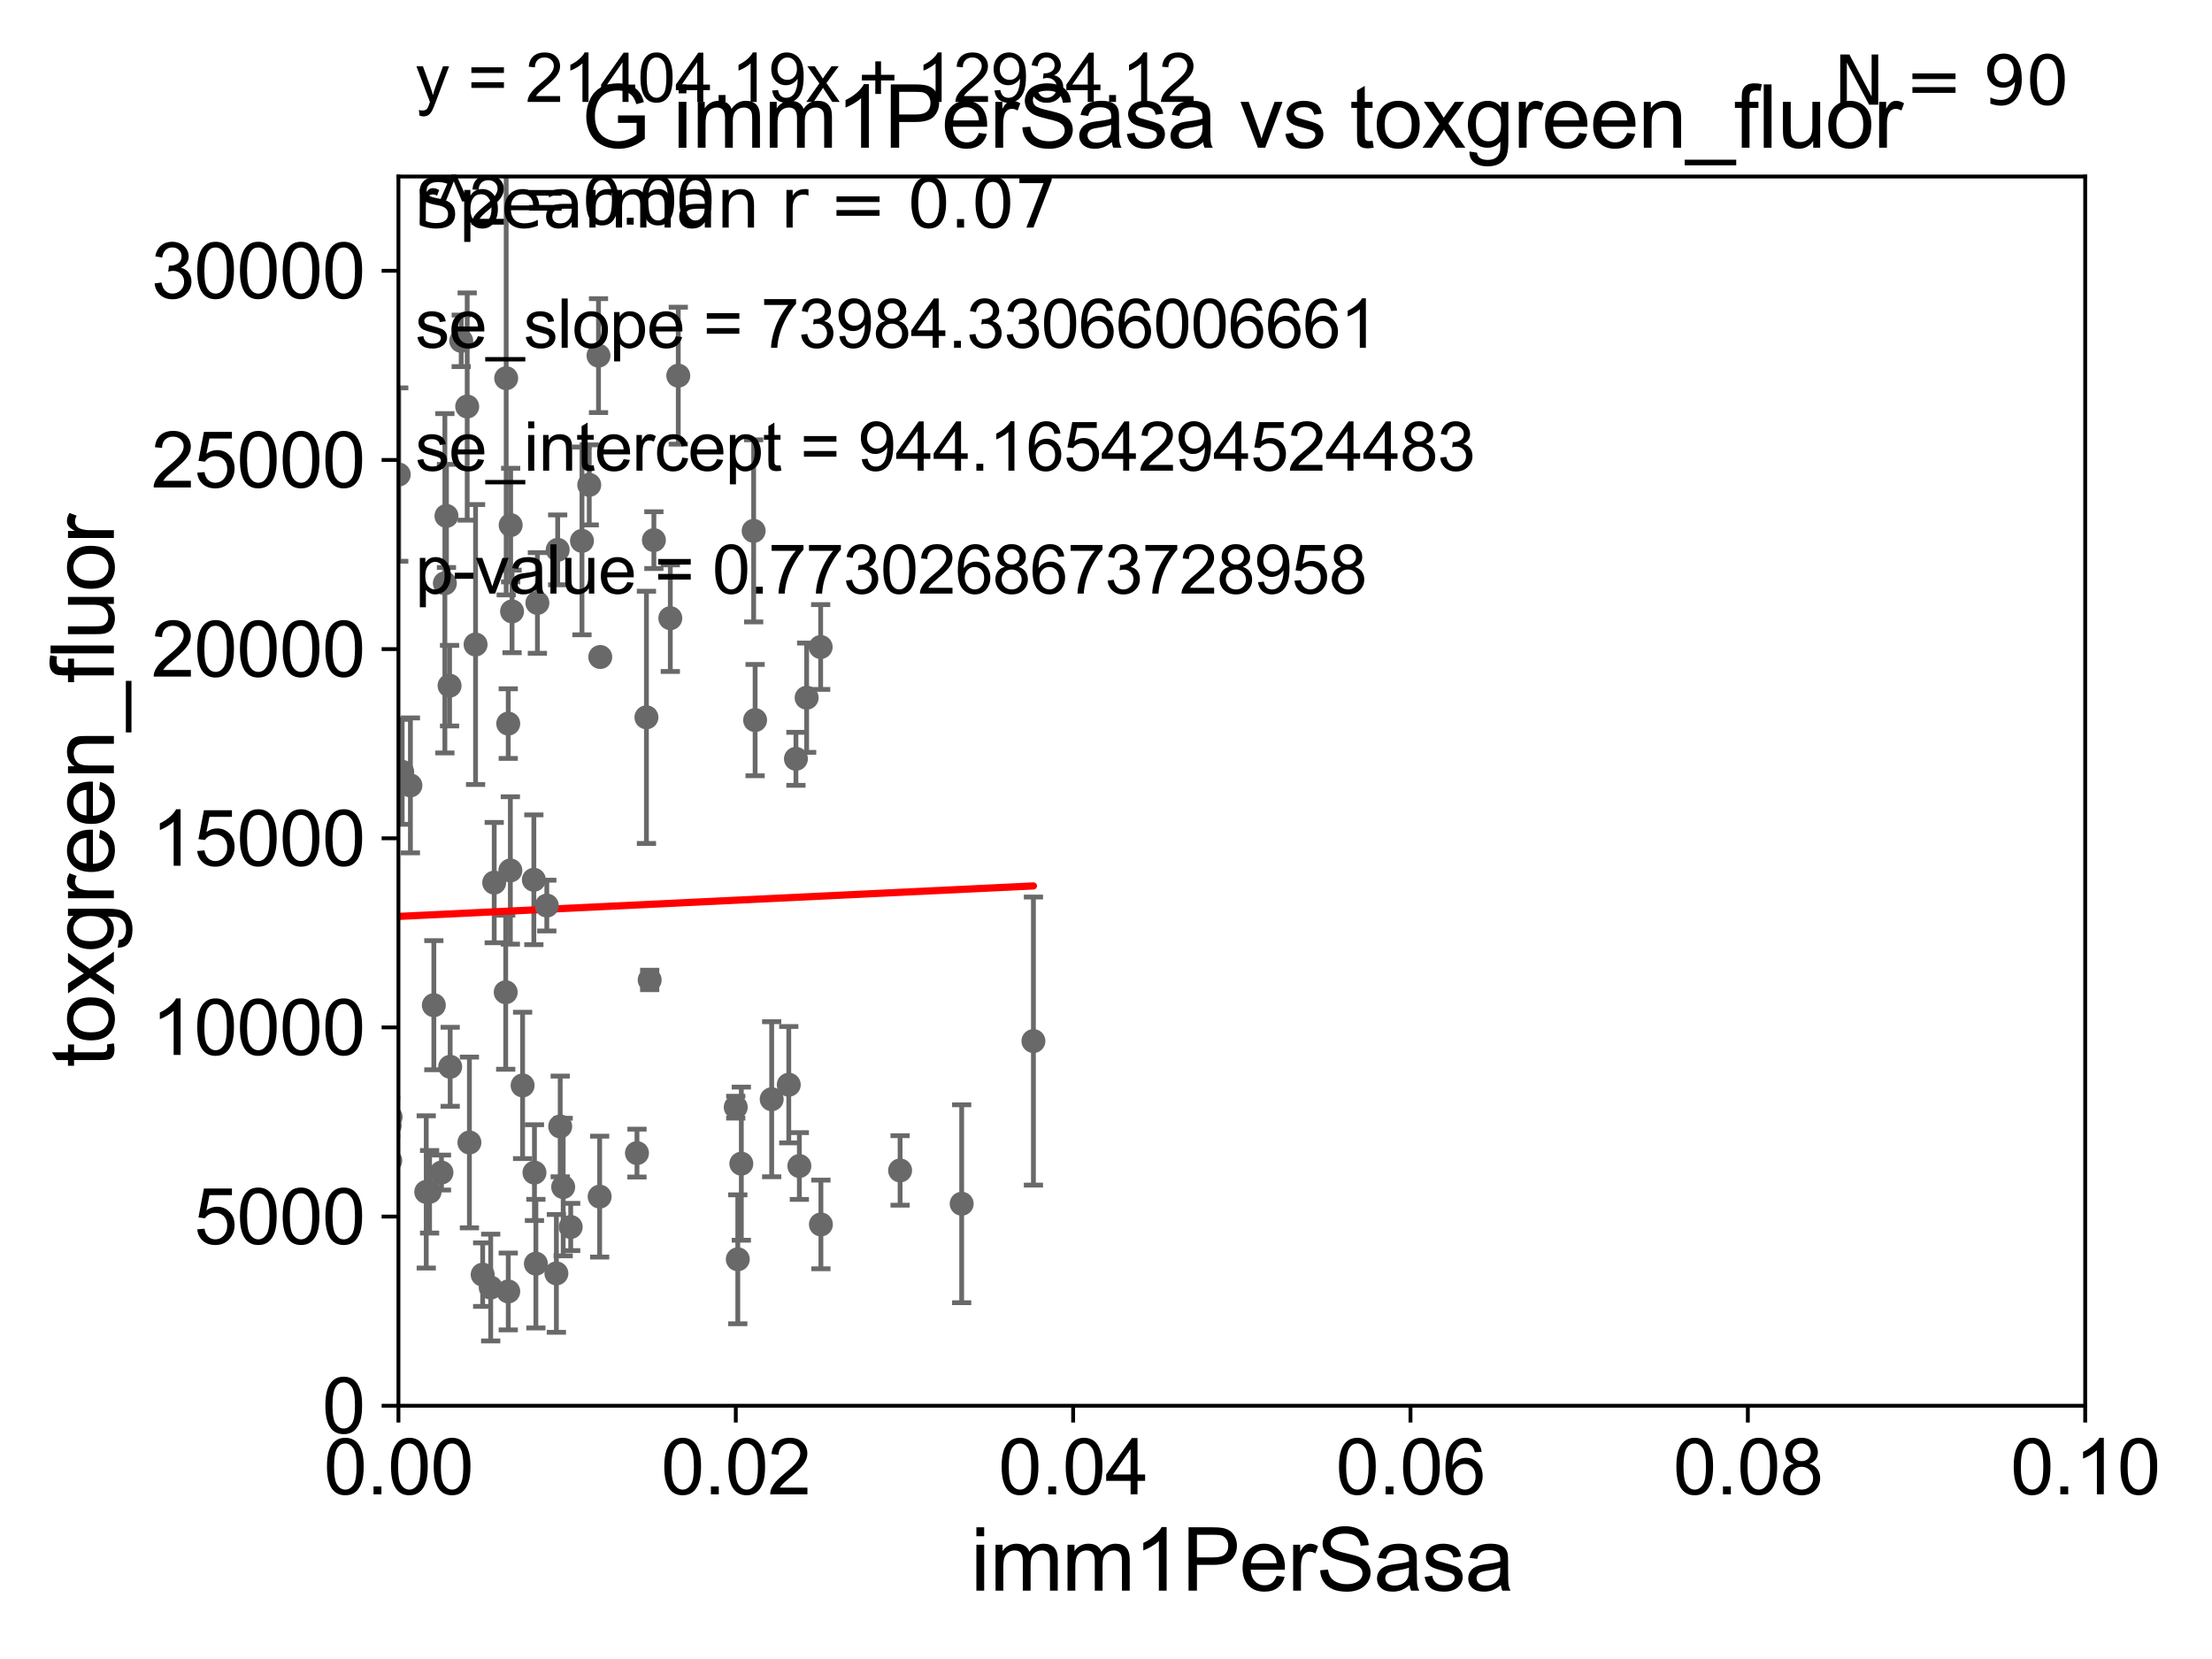 <?xml version="1.0" encoding="utf-8" standalone="no"?>
<!DOCTYPE svg PUBLIC "-//W3C//DTD SVG 1.1//EN"
  "http://www.w3.org/Graphics/SVG/1.1/DTD/svg11.dtd">
<svg xmlns:xlink="http://www.w3.org/1999/xlink" width="460.8pt" height="345.6pt" viewBox="0 0 460.8 345.6" xmlns="http://www.w3.org/2000/svg" version="1.1">
 <defs>
  <style type="text/css">*{stroke-linejoin: round; stroke-linecap: butt}</style>
 </defs>
 <g id="figure_1">
  <g id="patch_1">
   <path d="M 0 345.6 
L 460.8 345.6 
L 460.8 0 
L 0 0 
z
" style="fill: #ffffff"/>
  </g>
  <g id="axes_1">
   <g id="patch_2">
    <path d="M 83 292.84 
L 434.385 292.84 
L 434.385 36.775 
L 83 36.775 
z
" style="fill: #ffffff"/>
   </g>
   <g id="PathCollection_1">
    <defs>
     <path id="m19b2d55079" d="M 0 1.118 
C 0.297 1.118 0.581 1 0.791 0.791 
C 1 0.581 1.118 0.297 1.118 0 
C 1.118 -0.297 1 -0.581 0.791 -0.791 
C 0.581 -1 0.297 -1.118 0 -1.118 
C -0.297 -1.118 -0.581 -1 -0.791 -0.791 
C -1 -0.581 -1.118 -0.297 -1.118 0 
C -1.118 0.297 -1 0.581 -0.791 0.791 
C -0.581 1 -0.297 1.118 0 1.118 
z
" style="stroke: #696969"/>
    </defs>
    <g clip-path="url(#p825805a078)">
     <use xlink:href="#m19b2d55079" x="92.675" y="121.509" style="fill: #696969; stroke: #696969"/>
     <use xlink:href="#m19b2d55079" x="135.341" y="204.143" style="fill: #696969; stroke: #696969"/>
     <use xlink:href="#m19b2d55079" x="76.579" y="244.096" style="fill: #696969; stroke: #696969"/>
     <use xlink:href="#m19b2d55079" x="100.549" y="265.53" style="fill: #696969; stroke: #696969"/>
     <use xlink:href="#m19b2d55079" x="18.183" y="242.157" style="fill: #696969; stroke: #696969"/>
     <use xlink:href="#m19b2d55079" x="56.919" y="236.609" style="fill: #696969; stroke: #696969"/>
     <use xlink:href="#m19b2d55079" x="111.95" y="125.604" style="fill: #696969; stroke: #696969"/>
     <use xlink:href="#m19b2d55079" x="57.367" y="255.473" style="fill: #696969; stroke: #696969"/>
     <use xlink:href="#m19b2d55079" x="53.758" y="180.204" style="fill: #696969; stroke: #696969"/>
     <use xlink:href="#m19b2d55079" x="118.888" y="255.603" style="fill: #696969; stroke: #696969"/>
     <use xlink:href="#m19b2d55079" x="115.904" y="265.272" style="fill: #696969; stroke: #696969"/>
     <use xlink:href="#m19b2d55079" x="111.636" y="263.244" style="fill: #696969; stroke: #696969"/>
     <use xlink:href="#m19b2d55079" x="91.963" y="244.261" style="fill: #696969; stroke: #696969"/>
     <use xlink:href="#m19b2d55079" x="75.382" y="248.062" style="fill: #696969; stroke: #696969"/>
     <use xlink:href="#m19b2d55079" x="71.653" y="259.913" style="fill: #696969; stroke: #696969"/>
     <use xlink:href="#m19b2d55079" x="77.387" y="183.96" style="fill: #696969; stroke: #696969"/>
     <use xlink:href="#m19b2d55079" x="111.338" y="244.277" style="fill: #696969; stroke: #696969"/>
     <use xlink:href="#m19b2d55079" x="105.349" y="206.701" style="fill: #696969; stroke: #696969"/>
     <use xlink:href="#m19b2d55079" x="105.878" y="269.033" style="fill: #696969; stroke: #696969"/>
     <use xlink:href="#m19b2d55079" x="49.476" y="255.698" style="fill: #696969; stroke: #696969"/>
     <use xlink:href="#m19b2d55079" x="81.366" y="232.681" style="fill: #696969; stroke: #696969"/>
     <use xlink:href="#m19b2d55079" x="116.177" y="114.543" style="fill: #696969; stroke: #696969"/>
     <use xlink:href="#m19b2d55079" x="74.272" y="203.052" style="fill: #696969; stroke: #696969"/>
     <use xlink:href="#m19b2d55079" x="97.787" y="238" style="fill: #696969; stroke: #696969"/>
     <use xlink:href="#m19b2d55079" x="49.914" y="254.037" style="fill: #696969; stroke: #696969"/>
     <use xlink:href="#m19b2d55079" x="154.432" y="242.412" style="fill: #696969; stroke: #696969"/>
     <use xlink:href="#m19b2d55079" x="166.521" y="242.904" style="fill: #696969; stroke: #696969"/>
     <use xlink:href="#m19b2d55079" x="168.038" y="145.346" style="fill: #696969; stroke: #696969"/>
     <use xlink:href="#m19b2d55079" x="187.506" y="243.825" style="fill: #696969; stroke: #696969"/>
     <use xlink:href="#m19b2d55079" x="157" y="110.59" style="fill: #696969; stroke: #696969"/>
     <use xlink:href="#m19b2d55079" x="215.281" y="216.873" style="fill: #696969; stroke: #696969"/>
     <use xlink:href="#m19b2d55079" x="200.335" y="250.762" style="fill: #696969; stroke: #696969"/>
     <use xlink:href="#m19b2d55079" x="40.937" y="214.433" style="fill: #696969; stroke: #696969"/>
     <use xlink:href="#m19b2d55079" x="164.316" y="225.965" style="fill: #696969; stroke: #696969"/>
     <use xlink:href="#m19b2d55079" x="72.032" y="224.022" style="fill: #696969; stroke: #696969"/>
     <use xlink:href="#m19b2d55079" x="117.321" y="247.285" style="fill: #696969; stroke: #696969"/>
     <use xlink:href="#m19b2d55079" x="171.011" y="255.075" style="fill: #696969; stroke: #696969"/>
     <use xlink:href="#m19b2d55079" x="36.29" y="246.141" style="fill: #696969; stroke: #696969"/>
     <use xlink:href="#m19b2d55079" x="153.696" y="262.332" style="fill: #696969; stroke: #696969"/>
     <use xlink:href="#m19b2d55079" x="116.701" y="234.659" style="fill: #696969; stroke: #696969"/>
     <use xlink:href="#m19b2d55079" x="153.269" y="230.647" style="fill: #696969; stroke: #696969"/>
     <use xlink:href="#m19b2d55079" x="37.035" y="261.975" style="fill: #696969; stroke: #696969"/>
     <use xlink:href="#m19b2d55079" x="74.985" y="250.824" style="fill: #696969; stroke: #696969"/>
     <use xlink:href="#m19b2d55079" x="124.921" y="249.277" style="fill: #696969; stroke: #696969"/>
     <use xlink:href="#m19b2d55079" x="132.694" y="240.209" style="fill: #696969; stroke: #696969"/>
     <use xlink:href="#m19b2d55079" x="108.869" y="226.114" style="fill: #696969; stroke: #696969"/>
     <use xlink:href="#m19b2d55079" x="170.959" y="134.787" style="fill: #696969; stroke: #696969"/>
     <use xlink:href="#m19b2d55079" x="89.492" y="248.27" style="fill: #696969; stroke: #696969"/>
     <use xlink:href="#m19b2d55079" x="83.784" y="160.788" style="fill: #696969; stroke: #696969"/>
     <use xlink:href="#m19b2d55079" x="93.781" y="222.232" style="fill: #696969; stroke: #696969"/>
     <use xlink:href="#m19b2d55079" x="81.173" y="234.475" style="fill: #696969; stroke: #696969"/>
     <use xlink:href="#m19b2d55079" x="125.045" y="136.865" style="fill: #696969; stroke: #696969"/>
     <use xlink:href="#m19b2d55079" x="141.297" y="78.259" style="fill: #696969; stroke: #696969"/>
     <use xlink:href="#m19b2d55079" x="106.38" y="109.389" style="fill: #696969; stroke: #696969"/>
     <use xlink:href="#m19b2d55079" x="97.326" y="84.686" style="fill: #696969; stroke: #696969"/>
     <use xlink:href="#m19b2d55079" x="157.303" y="150.011" style="fill: #696969; stroke: #696969"/>
     <use xlink:href="#m19b2d55079" x="113.91" y="188.648" style="fill: #696969; stroke: #696969"/>
     <use xlink:href="#m19b2d55079" x="106.67" y="127.368" style="fill: #696969; stroke: #696969"/>
     <use xlink:href="#m19b2d55079" x="99.07" y="134.265" style="fill: #696969; stroke: #696969"/>
     <use xlink:href="#m19b2d55079" x="134.664" y="149.433" style="fill: #696969; stroke: #696969"/>
     <use xlink:href="#m19b2d55079" x="111.211" y="183.272" style="fill: #696969; stroke: #696969"/>
     <use xlink:href="#m19b2d55079" x="71.667" y="134.669" style="fill: #696969; stroke: #696969"/>
     <use xlink:href="#m19b2d55079" x="71.157" y="155.039" style="fill: #696969; stroke: #696969"/>
     <use xlink:href="#m19b2d55079" x="93.006" y="107.477" style="fill: #696969; stroke: #696969"/>
     <use xlink:href="#m19b2d55079" x="105.875" y="150.741" style="fill: #696969; stroke: #696969"/>
     <use xlink:href="#m19b2d55079" x="63.743" y="60.054" style="fill: #696969; stroke: #696969"/>
     <use xlink:href="#m19b2d55079" x="83.068" y="98.854" style="fill: #696969; stroke: #696969"/>
     <use xlink:href="#m19b2d55079" x="122.751" y="101.009" style="fill: #696969; stroke: #696969"/>
     <use xlink:href="#m19b2d55079" x="139.638" y="128.779" style="fill: #696969; stroke: #696969"/>
     <use xlink:href="#m19b2d55079" x="96.079" y="71.003" style="fill: #696969; stroke: #696969"/>
     <use xlink:href="#m19b2d55079" x="124.68" y="74.086" style="fill: #696969; stroke: #696969"/>
     <use xlink:href="#m19b2d55079" x="81.294" y="241.779" style="fill: #696969; stroke: #696969"/>
     <use xlink:href="#m19b2d55079" x="90.377" y="209.4" style="fill: #696969; stroke: #696969"/>
     <use xlink:href="#m19b2d55079" x="102.954" y="183.863" style="fill: #696969; stroke: #696969"/>
     <use xlink:href="#m19b2d55079" x="29.633" y="79.913" style="fill: #696969; stroke: #696969"/>
     <use xlink:href="#m19b2d55079" x="85.497" y="163.613" style="fill: #696969; stroke: #696969"/>
     <use xlink:href="#m19b2d55079" x="67.824" y="147.554" style="fill: #696969; stroke: #696969"/>
     <use xlink:href="#m19b2d55079" x="93.654" y="142.84" style="fill: #696969; stroke: #696969"/>
     <use xlink:href="#m19b2d55079" x="136.216" y="112.516" style="fill: #696969; stroke: #696969"/>
     <use xlink:href="#m19b2d55079" x="106.317" y="181.333" style="fill: #696969; stroke: #696969"/>
     <use xlink:href="#m19b2d55079" x="121.236" y="112.679" style="fill: #696969; stroke: #696969"/>
     <use xlink:href="#m19b2d55079" x="88.795" y="248.297" style="fill: #696969; stroke: #696969"/>
     <use xlink:href="#m19b2d55079" x="105.449" y="78.794" style="fill: #696969; stroke: #696969"/>
     <use xlink:href="#m19b2d55079" x="165.807" y="158.076" style="fill: #696969; stroke: #696969"/>
     <use xlink:href="#m19b2d55079" x="54.917" y="219.168" style="fill: #696969; stroke: #696969"/>
     <use xlink:href="#m19b2d55079" x="74.58" y="86.698" style="fill: #696969; stroke: #696969"/>
     <use xlink:href="#m19b2d55079" x="54.809" y="165.387" style="fill: #696969; stroke: #696969"/>
     <use xlink:href="#m19b2d55079" x="102.223" y="268.22" style="fill: #696969; stroke: #696969"/>
     <use xlink:href="#m19b2d55079" x="160.756" y="228.989" style="fill: #696969; stroke: #696969"/>
     <use xlink:href="#m19b2d55079" x="62.627" y="201.071" style="fill: #696969; stroke: #696969"/>
    </g>
   </g>
   <g id="matplotlib.axis_1">
    <g id="xtick_1">
     <g id="line2d_1">
      <defs>
       <path id="md92e27ad99" d="M 0 0 
L 0 3.5 
" style="stroke: #000000; stroke-width: 0.8"/>
      </defs>
      <g>
       <use xlink:href="#md92e27ad99" x="83" y="292.84" style="stroke: #000000; stroke-width: 0.8"/>
      </g>
     </g>
     <g id="text_1">
      <!-- 0.00 -->
      <g transform="translate(67.431 311.293)scale(0.16 -0.16)">
       <defs>
        <path id="ArialMT-30" d="M 266 2259 
Q 266 3072 433 3567 
Q 600 4063 929 4331 
Q 1259 4600 1759 4600 
Q 2128 4600 2406 4451 
Q 2684 4303 2865 4023 
Q 3047 3744 3150 3342 
Q 3253 2941 3253 2259 
Q 3253 1453 3087 958 
Q 2922 463 2592 192 
Q 2263 -78 1759 -78 
Q 1097 -78 719 397 
Q 266 969 266 2259 
z
M 844 2259 
Q 844 1131 1108 757 
Q 1372 384 1759 384 
Q 2147 384 2411 759 
Q 2675 1134 2675 2259 
Q 2675 3391 2411 3762 
Q 2147 4134 1753 4134 
Q 1366 4134 1134 3806 
Q 844 3388 844 2259 
z
" transform="scale(0.016)"/>
        <path id="ArialMT-2e" d="M 581 0 
L 581 641 
L 1222 641 
L 1222 0 
L 581 0 
z
" transform="scale(0.016)"/>
       </defs>
       <use xlink:href="#ArialMT-30"/>
       <use xlink:href="#ArialMT-2e" x="55.615"/>
       <use xlink:href="#ArialMT-30" x="83.398"/>
       <use xlink:href="#ArialMT-30" x="139.014"/>
      </g>
     </g>
    </g>
    <g id="xtick_2">
     <g id="line2d_2">
      <g>
       <use xlink:href="#md92e27ad99" x="153.277" y="292.84" style="stroke: #000000; stroke-width: 0.8"/>
      </g>
     </g>
     <g id="text_2">
      <!-- 0.02 -->
      <g transform="translate(137.708 311.293)scale(0.16 -0.16)">
       <defs>
        <path id="ArialMT-32" d="M 3222 541 
L 3222 0 
L 194 0 
Q 188 203 259 391 
Q 375 700 629 1000 
Q 884 1300 1366 1694 
Q 2113 2306 2375 2664 
Q 2638 3022 2638 3341 
Q 2638 3675 2398 3904 
Q 2159 4134 1775 4134 
Q 1369 4134 1125 3890 
Q 881 3647 878 3216 
L 300 3275 
Q 359 3922 746 4261 
Q 1134 4600 1788 4600 
Q 2447 4600 2831 4234 
Q 3216 3869 3216 3328 
Q 3216 3053 3103 2787 
Q 2991 2522 2730 2228 
Q 2469 1934 1863 1422 
Q 1356 997 1212 845 
Q 1069 694 975 541 
L 3222 541 
z
" transform="scale(0.016)"/>
       </defs>
       <use xlink:href="#ArialMT-30"/>
       <use xlink:href="#ArialMT-2e" x="55.615"/>
       <use xlink:href="#ArialMT-30" x="83.398"/>
       <use xlink:href="#ArialMT-32" x="139.014"/>
      </g>
     </g>
    </g>
    <g id="xtick_3">
     <g id="line2d_3">
      <g>
       <use xlink:href="#md92e27ad99" x="223.554" y="292.84" style="stroke: #000000; stroke-width: 0.8"/>
      </g>
     </g>
     <g id="text_3">
      <!-- 0.04 -->
      <g transform="translate(207.985 311.293)scale(0.16 -0.16)">
       <defs>
        <path id="ArialMT-34" d="M 2069 0 
L 2069 1097 
L 81 1097 
L 81 1613 
L 2172 4581 
L 2631 4581 
L 2631 1613 
L 3250 1613 
L 3250 1097 
L 2631 1097 
L 2631 0 
L 2069 0 
z
M 2069 1613 
L 2069 3678 
L 634 1613 
L 2069 1613 
z
" transform="scale(0.016)"/>
       </defs>
       <use xlink:href="#ArialMT-30"/>
       <use xlink:href="#ArialMT-2e" x="55.615"/>
       <use xlink:href="#ArialMT-30" x="83.398"/>
       <use xlink:href="#ArialMT-34" x="139.014"/>
      </g>
     </g>
    </g>
    <g id="xtick_4">
     <g id="line2d_4">
      <g>
       <use xlink:href="#md92e27ad99" x="293.831" y="292.84" style="stroke: #000000; stroke-width: 0.8"/>
      </g>
     </g>
     <g id="text_4">
      <!-- 0.06 -->
      <g transform="translate(278.262 311.293)scale(0.16 -0.16)">
       <defs>
        <path id="ArialMT-36" d="M 3184 3459 
L 2625 3416 
Q 2550 3747 2413 3897 
Q 2184 4138 1850 4138 
Q 1581 4138 1378 3988 
Q 1113 3794 959 3422 
Q 806 3050 800 2363 
Q 1003 2672 1297 2822 
Q 1591 2972 1913 2972 
Q 2475 2972 2870 2558 
Q 3266 2144 3266 1488 
Q 3266 1056 3080 686 
Q 2894 316 2569 119 
Q 2244 -78 1831 -78 
Q 1128 -78 684 439 
Q 241 956 241 2144 
Q 241 3472 731 4075 
Q 1159 4600 1884 4600 
Q 2425 4600 2770 4297 
Q 3116 3994 3184 3459 
z
M 888 1484 
Q 888 1194 1011 928 
Q 1134 663 1356 523 
Q 1578 384 1822 384 
Q 2178 384 2434 671 
Q 2691 959 2691 1453 
Q 2691 1928 2437 2201 
Q 2184 2475 1800 2475 
Q 1419 2475 1153 2201 
Q 888 1928 888 1484 
z
" transform="scale(0.016)"/>
       </defs>
       <use xlink:href="#ArialMT-30"/>
       <use xlink:href="#ArialMT-2e" x="55.615"/>
       <use xlink:href="#ArialMT-30" x="83.398"/>
       <use xlink:href="#ArialMT-36" x="139.014"/>
      </g>
     </g>
    </g>
    <g id="xtick_5">
     <g id="line2d_5">
      <g>
       <use xlink:href="#md92e27ad99" x="364.108" y="292.84" style="stroke: #000000; stroke-width: 0.8"/>
      </g>
     </g>
     <g id="text_5">
      <!-- 0.08 -->
      <g transform="translate(348.539 311.293)scale(0.16 -0.16)">
       <defs>
        <path id="ArialMT-38" d="M 1131 2484 
Q 781 2613 612 2850 
Q 444 3088 444 3419 
Q 444 3919 803 4259 
Q 1163 4600 1759 4600 
Q 2359 4600 2725 4251 
Q 3091 3903 3091 3403 
Q 3091 3084 2923 2848 
Q 2756 2613 2416 2484 
Q 2838 2347 3058 2040 
Q 3278 1734 3278 1309 
Q 3278 722 2862 322 
Q 2447 -78 1769 -78 
Q 1091 -78 675 323 
Q 259 725 259 1325 
Q 259 1772 486 2073 
Q 713 2375 1131 2484 
z
M 1019 3438 
Q 1019 3113 1228 2906 
Q 1438 2700 1772 2700 
Q 2097 2700 2305 2904 
Q 2513 3109 2513 3406 
Q 2513 3716 2298 3927 
Q 2084 4138 1766 4138 
Q 1444 4138 1231 3931 
Q 1019 3725 1019 3438 
z
M 838 1322 
Q 838 1081 952 856 
Q 1066 631 1291 507 
Q 1516 384 1775 384 
Q 2178 384 2440 643 
Q 2703 903 2703 1303 
Q 2703 1709 2433 1975 
Q 2163 2241 1756 2241 
Q 1359 2241 1098 1978 
Q 838 1716 838 1322 
z
" transform="scale(0.016)"/>
       </defs>
       <use xlink:href="#ArialMT-30"/>
       <use xlink:href="#ArialMT-2e" x="55.615"/>
       <use xlink:href="#ArialMT-30" x="83.398"/>
       <use xlink:href="#ArialMT-38" x="139.014"/>
      </g>
     </g>
    </g>
    <g id="xtick_6">
     <g id="line2d_6">
      <g>
       <use xlink:href="#md92e27ad99" x="434.385" y="292.84" style="stroke: #000000; stroke-width: 0.8"/>
      </g>
     </g>
     <g id="text_6">
      <!-- 0.10 -->
      <g transform="translate(418.816 311.293)scale(0.16 -0.16)">
       <defs>
        <path id="ArialMT-31" d="M 2384 0 
L 1822 0 
L 1822 3584 
Q 1619 3391 1289 3197 
Q 959 3003 697 2906 
L 697 3450 
Q 1169 3672 1522 3987 
Q 1875 4303 2022 4600 
L 2384 4600 
L 2384 0 
z
" transform="scale(0.016)"/>
       </defs>
       <use xlink:href="#ArialMT-30"/>
       <use xlink:href="#ArialMT-2e" x="55.615"/>
       <use xlink:href="#ArialMT-31" x="83.398"/>
       <use xlink:href="#ArialMT-30" x="139.014"/>
      </g>
     </g>
    </g>
    <g id="text_7">
     <!-- imm1PerSasa -->
     <g transform="translate(202.177 331.357)scale(0.18 -0.18)">
      <defs>
       <path id="ArialMT-69" d="M 425 3934 
L 425 4581 
L 988 4581 
L 988 3934 
L 425 3934 
z
M 425 0 
L 425 3319 
L 988 3319 
L 988 0 
L 425 0 
z
" transform="scale(0.016)"/>
       <path id="ArialMT-6d" d="M 422 0 
L 422 3319 
L 925 3319 
L 925 2853 
Q 1081 3097 1340 3245 
Q 1600 3394 1931 3394 
Q 2300 3394 2536 3241 
Q 2772 3088 2869 2813 
Q 3263 3394 3894 3394 
Q 4388 3394 4653 3120 
Q 4919 2847 4919 2278 
L 4919 0 
L 4359 0 
L 4359 2091 
Q 4359 2428 4304 2576 
Q 4250 2725 4106 2815 
Q 3963 2906 3769 2906 
Q 3419 2906 3187 2673 
Q 2956 2441 2956 1928 
L 2956 0 
L 2394 0 
L 2394 2156 
Q 2394 2531 2256 2718 
Q 2119 2906 1806 2906 
Q 1569 2906 1367 2781 
Q 1166 2656 1075 2415 
Q 984 2175 984 1722 
L 984 0 
L 422 0 
z
" transform="scale(0.016)"/>
       <path id="ArialMT-50" d="M 494 0 
L 494 4581 
L 2222 4581 
Q 2678 4581 2919 4538 
Q 3256 4481 3484 4323 
Q 3713 4166 3852 3881 
Q 3991 3597 3991 3256 
Q 3991 2672 3619 2267 
Q 3247 1863 2275 1863 
L 1100 1863 
L 1100 0 
L 494 0 
z
M 1100 2403 
L 2284 2403 
Q 2872 2403 3119 2622 
Q 3366 2841 3366 3238 
Q 3366 3525 3220 3729 
Q 3075 3934 2838 4000 
Q 2684 4041 2272 4041 
L 1100 4041 
L 1100 2403 
z
" transform="scale(0.016)"/>
       <path id="ArialMT-65" d="M 2694 1069 
L 3275 997 
Q 3138 488 2766 206 
Q 2394 -75 1816 -75 
Q 1088 -75 661 373 
Q 234 822 234 1631 
Q 234 2469 665 2931 
Q 1097 3394 1784 3394 
Q 2450 3394 2872 2941 
Q 3294 2488 3294 1666 
Q 3294 1616 3291 1516 
L 816 1516 
Q 847 969 1125 678 
Q 1403 388 1819 388 
Q 2128 388 2347 550 
Q 2566 713 2694 1069 
z
M 847 1978 
L 2700 1978 
Q 2663 2397 2488 2606 
Q 2219 2931 1791 2931 
Q 1403 2931 1139 2672 
Q 875 2413 847 1978 
z
" transform="scale(0.016)"/>
       <path id="ArialMT-72" d="M 416 0 
L 416 3319 
L 922 3319 
L 922 2816 
Q 1116 3169 1280 3281 
Q 1444 3394 1641 3394 
Q 1925 3394 2219 3213 
L 2025 2691 
Q 1819 2813 1613 2813 
Q 1428 2813 1281 2702 
Q 1134 2591 1072 2394 
Q 978 2094 978 1738 
L 978 0 
L 416 0 
z
" transform="scale(0.016)"/>
       <path id="ArialMT-53" d="M 288 1472 
L 859 1522 
Q 900 1178 1048 958 
Q 1197 738 1509 602 
Q 1822 466 2213 466 
Q 2559 466 2825 569 
Q 3091 672 3220 851 
Q 3350 1031 3350 1244 
Q 3350 1459 3225 1620 
Q 3100 1781 2813 1891 
Q 2628 1963 1997 2114 
Q 1366 2266 1113 2400 
Q 784 2572 623 2826 
Q 463 3081 463 3397 
Q 463 3744 659 4045 
Q 856 4347 1234 4503 
Q 1613 4659 2075 4659 
Q 2584 4659 2973 4495 
Q 3363 4331 3572 4012 
Q 3781 3694 3797 3291 
L 3216 3247 
Q 3169 3681 2898 3903 
Q 2628 4125 2100 4125 
Q 1550 4125 1298 3923 
Q 1047 3722 1047 3438 
Q 1047 3191 1225 3031 
Q 1400 2872 2139 2705 
Q 2878 2538 3153 2413 
Q 3553 2228 3743 1945 
Q 3934 1663 3934 1294 
Q 3934 928 3725 604 
Q 3516 281 3123 101 
Q 2731 -78 2241 -78 
Q 1619 -78 1198 103 
Q 778 284 539 648 
Q 300 1013 288 1472 
z
" transform="scale(0.016)"/>
       <path id="ArialMT-61" d="M 2588 409 
Q 2275 144 1986 34 
Q 1697 -75 1366 -75 
Q 819 -75 525 192 
Q 231 459 231 875 
Q 231 1119 342 1320 
Q 453 1522 633 1644 
Q 813 1766 1038 1828 
Q 1203 1872 1538 1913 
Q 2219 1994 2541 2106 
Q 2544 2222 2544 2253 
Q 2544 2597 2384 2738 
Q 2169 2928 1744 2928 
Q 1347 2928 1158 2789 
Q 969 2650 878 2297 
L 328 2372 
Q 403 2725 575 2942 
Q 747 3159 1072 3276 
Q 1397 3394 1825 3394 
Q 2250 3394 2515 3294 
Q 2781 3194 2906 3042 
Q 3031 2891 3081 2659 
Q 3109 2516 3109 2141 
L 3109 1391 
Q 3109 606 3145 398 
Q 3181 191 3288 0 
L 2700 0 
Q 2613 175 2588 409 
z
M 2541 1666 
Q 2234 1541 1622 1453 
Q 1275 1403 1131 1340 
Q 988 1278 909 1158 
Q 831 1038 831 891 
Q 831 666 1001 516 
Q 1172 366 1500 366 
Q 1825 366 2078 508 
Q 2331 650 2450 897 
Q 2541 1088 2541 1459 
L 2541 1666 
z
" transform="scale(0.016)"/>
       <path id="ArialMT-73" d="M 197 991 
L 753 1078 
Q 800 744 1014 566 
Q 1228 388 1613 388 
Q 2000 388 2187 545 
Q 2375 703 2375 916 
Q 2375 1106 2209 1216 
Q 2094 1291 1634 1406 
Q 1016 1563 777 1677 
Q 538 1791 414 1992 
Q 291 2194 291 2438 
Q 291 2659 392 2848 
Q 494 3038 669 3163 
Q 800 3259 1026 3326 
Q 1253 3394 1513 3394 
Q 1903 3394 2198 3281 
Q 2494 3169 2634 2976 
Q 2775 2784 2828 2463 
L 2278 2388 
Q 2241 2644 2061 2787 
Q 1881 2931 1553 2931 
Q 1166 2931 1000 2803 
Q 834 2675 834 2503 
Q 834 2394 903 2306 
Q 972 2216 1119 2156 
Q 1203 2125 1616 2013 
Q 2213 1853 2448 1751 
Q 2684 1650 2818 1456 
Q 2953 1263 2953 975 
Q 2953 694 2789 445 
Q 2625 197 2315 61 
Q 2006 -75 1616 -75 
Q 969 -75 630 194 
Q 291 463 197 991 
z
" transform="scale(0.016)"/>
      </defs>
      <use xlink:href="#ArialMT-69"/>
      <use xlink:href="#ArialMT-6d" x="22.217"/>
      <use xlink:href="#ArialMT-6d" x="105.518"/>
      <use xlink:href="#ArialMT-31" x="188.818"/>
      <use xlink:href="#ArialMT-50" x="244.434"/>
      <use xlink:href="#ArialMT-65" x="311.133"/>
      <use xlink:href="#ArialMT-72" x="366.748"/>
      <use xlink:href="#ArialMT-53" x="400.049"/>
      <use xlink:href="#ArialMT-61" x="466.748"/>
      <use xlink:href="#ArialMT-73" x="522.363"/>
      <use xlink:href="#ArialMT-61" x="572.363"/>
     </g>
    </g>
   </g>
   <g id="matplotlib.axis_2">
    <g id="ytick_1">
     <g id="line2d_7">
      <defs>
       <path id="m28eaff6fe7" d="M 0 0 
L -3.5 0 
" style="stroke: #000000; stroke-width: 0.8"/>
      </defs>
      <g>
       <use xlink:href="#m28eaff6fe7" x="83" y="292.84" style="stroke: #000000; stroke-width: 0.8"/>
      </g>
     </g>
     <g id="text_8">
      <!-- 0 -->
      <g transform="translate(67.103 298.566)scale(0.16 -0.16)">
       <use xlink:href="#ArialMT-30"/>
      </g>
     </g>
    </g>
    <g id="ytick_2">
     <g id="line2d_8">
      <g>
       <use xlink:href="#m28eaff6fe7" x="83" y="253.435" style="stroke: #000000; stroke-width: 0.8"/>
      </g>
     </g>
     <g id="text_9">
      <!-- 5000 -->
      <g transform="translate(40.41 259.162)scale(0.16 -0.16)">
       <defs>
        <path id="ArialMT-35" d="M 266 1200 
L 856 1250 
Q 922 819 1161 601 
Q 1400 384 1738 384 
Q 2144 384 2425 690 
Q 2706 997 2706 1503 
Q 2706 1984 2436 2262 
Q 2166 2541 1728 2541 
Q 1456 2541 1237 2417 
Q 1019 2294 894 2097 
L 366 2166 
L 809 4519 
L 3088 4519 
L 3088 3981 
L 1259 3981 
L 1013 2750 
Q 1425 3038 1878 3038 
Q 2478 3038 2890 2622 
Q 3303 2206 3303 1553 
Q 3303 931 2941 478 
Q 2500 -78 1738 -78 
Q 1113 -78 717 272 
Q 322 622 266 1200 
z
" transform="scale(0.016)"/>
       </defs>
       <use xlink:href="#ArialMT-35"/>
       <use xlink:href="#ArialMT-30" x="55.615"/>
       <use xlink:href="#ArialMT-30" x="111.23"/>
       <use xlink:href="#ArialMT-30" x="166.846"/>
      </g>
     </g>
    </g>
    <g id="ytick_3">
     <g id="line2d_9">
      <g>
       <use xlink:href="#m28eaff6fe7" x="83" y="214.031" style="stroke: #000000; stroke-width: 0.8"/>
      </g>
     </g>
     <g id="text_10">
      <!-- 10000 -->
      <g transform="translate(31.512 219.757)scale(0.16 -0.16)">
       <use xlink:href="#ArialMT-31"/>
       <use xlink:href="#ArialMT-30" x="55.615"/>
       <use xlink:href="#ArialMT-30" x="111.23"/>
       <use xlink:href="#ArialMT-30" x="166.846"/>
       <use xlink:href="#ArialMT-30" x="222.461"/>
      </g>
     </g>
    </g>
    <g id="ytick_4">
     <g id="line2d_10">
      <g>
       <use xlink:href="#m28eaff6fe7" x="83" y="174.626" style="stroke: #000000; stroke-width: 0.8"/>
      </g>
     </g>
     <g id="text_11">
      <!-- 15000 -->
      <g transform="translate(31.512 180.352)scale(0.16 -0.16)">
       <use xlink:href="#ArialMT-31"/>
       <use xlink:href="#ArialMT-35" x="55.615"/>
       <use xlink:href="#ArialMT-30" x="111.23"/>
       <use xlink:href="#ArialMT-30" x="166.846"/>
       <use xlink:href="#ArialMT-30" x="222.461"/>
      </g>
     </g>
    </g>
    <g id="ytick_5">
     <g id="line2d_11">
      <g>
       <use xlink:href="#m28eaff6fe7" x="83" y="135.221" style="stroke: #000000; stroke-width: 0.8"/>
      </g>
     </g>
     <g id="text_12">
      <!-- 20000 -->
      <g transform="translate(31.512 140.948)scale(0.16 -0.16)">
       <use xlink:href="#ArialMT-32"/>
       <use xlink:href="#ArialMT-30" x="55.615"/>
       <use xlink:href="#ArialMT-30" x="111.23"/>
       <use xlink:href="#ArialMT-30" x="166.846"/>
       <use xlink:href="#ArialMT-30" x="222.461"/>
      </g>
     </g>
    </g>
    <g id="ytick_6">
     <g id="line2d_12">
      <g>
       <use xlink:href="#m28eaff6fe7" x="83" y="95.817" style="stroke: #000000; stroke-width: 0.8"/>
      </g>
     </g>
     <g id="text_13">
      <!-- 25000 -->
      <g transform="translate(31.512 101.543)scale(0.16 -0.16)">
       <use xlink:href="#ArialMT-32"/>
       <use xlink:href="#ArialMT-35" x="55.615"/>
       <use xlink:href="#ArialMT-30" x="111.23"/>
       <use xlink:href="#ArialMT-30" x="166.846"/>
       <use xlink:href="#ArialMT-30" x="222.461"/>
      </g>
     </g>
    </g>
    <g id="ytick_7">
     <g id="line2d_13">
      <g>
       <use xlink:href="#m28eaff6fe7" x="83" y="56.412" style="stroke: #000000; stroke-width: 0.8"/>
      </g>
     </g>
     <g id="text_14">
      <!-- 30000 -->
      <g transform="translate(31.512 62.138)scale(0.16 -0.16)">
       <defs>
        <path id="ArialMT-33" d="M 269 1209 
L 831 1284 
Q 928 806 1161 595 
Q 1394 384 1728 384 
Q 2125 384 2398 659 
Q 2672 934 2672 1341 
Q 2672 1728 2419 1979 
Q 2166 2231 1775 2231 
Q 1616 2231 1378 2169 
L 1441 2663 
Q 1497 2656 1531 2656 
Q 1891 2656 2178 2843 
Q 2466 3031 2466 3422 
Q 2466 3731 2256 3934 
Q 2047 4138 1716 4138 
Q 1388 4138 1169 3931 
Q 950 3725 888 3313 
L 325 3413 
Q 428 3978 793 4289 
Q 1159 4600 1703 4600 
Q 2078 4600 2393 4439 
Q 2709 4278 2876 4000 
Q 3044 3722 3044 3409 
Q 3044 3113 2884 2869 
Q 2725 2625 2413 2481 
Q 2819 2388 3044 2092 
Q 3269 1797 3269 1353 
Q 3269 753 2831 336 
Q 2394 -81 1725 -81 
Q 1122 -81 723 278 
Q 325 638 269 1209 
z
" transform="scale(0.016)"/>
       </defs>
       <use xlink:href="#ArialMT-33"/>
       <use xlink:href="#ArialMT-30" x="55.615"/>
       <use xlink:href="#ArialMT-30" x="111.23"/>
       <use xlink:href="#ArialMT-30" x="166.846"/>
       <use xlink:href="#ArialMT-30" x="222.461"/>
      </g>
     </g>
    </g>
    <g id="text_15">
     <!-- toxgreen_fluor -->
     <g transform="translate(23.724 222.34)rotate(-90)scale(0.18 -0.18)">
      <defs>
       <path id="ArialMT-74" d="M 1650 503 
L 1731 6 
Q 1494 -44 1306 -44 
Q 1000 -44 831 53 
Q 663 150 594 308 
Q 525 466 525 972 
L 525 2881 
L 113 2881 
L 113 3319 
L 525 3319 
L 525 4141 
L 1084 4478 
L 1084 3319 
L 1650 3319 
L 1650 2881 
L 1084 2881 
L 1084 941 
Q 1084 700 1114 631 
Q 1144 563 1211 522 
Q 1278 481 1403 481 
Q 1497 481 1650 503 
z
" transform="scale(0.016)"/>
       <path id="ArialMT-6f" d="M 213 1659 
Q 213 2581 725 3025 
Q 1153 3394 1769 3394 
Q 2453 3394 2887 2945 
Q 3322 2497 3322 1706 
Q 3322 1066 3130 698 
Q 2938 331 2570 128 
Q 2203 -75 1769 -75 
Q 1072 -75 642 372 
Q 213 819 213 1659 
z
M 791 1659 
Q 791 1022 1069 705 
Q 1347 388 1769 388 
Q 2188 388 2466 706 
Q 2744 1025 2744 1678 
Q 2744 2294 2464 2611 
Q 2184 2928 1769 2928 
Q 1347 2928 1069 2612 
Q 791 2297 791 1659 
z
" transform="scale(0.016)"/>
       <path id="ArialMT-78" d="M 47 0 
L 1259 1725 
L 138 3319 
L 841 3319 
L 1350 2541 
Q 1494 2319 1581 2169 
Q 1719 2375 1834 2534 
L 2394 3319 
L 3066 3319 
L 1919 1756 
L 3153 0 
L 2463 0 
L 1781 1031 
L 1600 1309 
L 728 0 
L 47 0 
z
" transform="scale(0.016)"/>
       <path id="ArialMT-67" d="M 319 -275 
L 866 -356 
Q 900 -609 1056 -725 
Q 1266 -881 1628 -881 
Q 2019 -881 2231 -725 
Q 2444 -569 2519 -288 
Q 2563 -116 2559 434 
Q 2191 0 1641 0 
Q 956 0 581 494 
Q 206 988 206 1678 
Q 206 2153 378 2554 
Q 550 2956 876 3175 
Q 1203 3394 1644 3394 
Q 2231 3394 2613 2919 
L 2613 3319 
L 3131 3319 
L 3131 450 
Q 3131 -325 2973 -648 
Q 2816 -972 2473 -1159 
Q 2131 -1347 1631 -1347 
Q 1038 -1347 672 -1080 
Q 306 -813 319 -275 
z
M 784 1719 
Q 784 1066 1043 766 
Q 1303 466 1694 466 
Q 2081 466 2343 764 
Q 2606 1063 2606 1700 
Q 2606 2309 2336 2618 
Q 2066 2928 1684 2928 
Q 1309 2928 1046 2623 
Q 784 2319 784 1719 
z
" transform="scale(0.016)"/>
       <path id="ArialMT-6e" d="M 422 0 
L 422 3319 
L 928 3319 
L 928 2847 
Q 1294 3394 1984 3394 
Q 2284 3394 2536 3286 
Q 2788 3178 2913 3003 
Q 3038 2828 3088 2588 
Q 3119 2431 3119 2041 
L 3119 0 
L 2556 0 
L 2556 2019 
Q 2556 2363 2490 2533 
Q 2425 2703 2258 2804 
Q 2091 2906 1866 2906 
Q 1506 2906 1245 2678 
Q 984 2450 984 1813 
L 984 0 
L 422 0 
z
" transform="scale(0.016)"/>
       <path id="ArialMT-5f" d="M -97 -1272 
L -97 -866 
L 3631 -866 
L 3631 -1272 
L -97 -1272 
z
" transform="scale(0.016)"/>
       <path id="ArialMT-66" d="M 556 0 
L 556 2881 
L 59 2881 
L 59 3319 
L 556 3319 
L 556 3672 
Q 556 4006 616 4169 
Q 697 4388 901 4523 
Q 1106 4659 1475 4659 
Q 1713 4659 2000 4603 
L 1916 4113 
Q 1741 4144 1584 4144 
Q 1328 4144 1222 4034 
Q 1116 3925 1116 3625 
L 1116 3319 
L 1763 3319 
L 1763 2881 
L 1116 2881 
L 1116 0 
L 556 0 
z
" transform="scale(0.016)"/>
       <path id="ArialMT-6c" d="M 409 0 
L 409 4581 
L 972 4581 
L 972 0 
L 409 0 
z
" transform="scale(0.016)"/>
       <path id="ArialMT-75" d="M 2597 0 
L 2597 488 
Q 2209 -75 1544 -75 
Q 1250 -75 995 37 
Q 741 150 617 320 
Q 494 491 444 738 
Q 409 903 409 1263 
L 409 3319 
L 972 3319 
L 972 1478 
Q 972 1038 1006 884 
Q 1059 663 1231 536 
Q 1403 409 1656 409 
Q 1909 409 2131 539 
Q 2353 669 2445 892 
Q 2538 1116 2538 1541 
L 2538 3319 
L 3100 3319 
L 3100 0 
L 2597 0 
z
" transform="scale(0.016)"/>
      </defs>
      <use xlink:href="#ArialMT-74"/>
      <use xlink:href="#ArialMT-6f" x="27.783"/>
      <use xlink:href="#ArialMT-78" x="83.398"/>
      <use xlink:href="#ArialMT-67" x="133.398"/>
      <use xlink:href="#ArialMT-72" x="189.014"/>
      <use xlink:href="#ArialMT-65" x="222.314"/>
      <use xlink:href="#ArialMT-65" x="277.93"/>
      <use xlink:href="#ArialMT-6e" x="333.545"/>
      <use xlink:href="#ArialMT-5f" x="389.16"/>
      <use xlink:href="#ArialMT-66" x="444.775"/>
      <use xlink:href="#ArialMT-6c" x="472.559"/>
      <use xlink:href="#ArialMT-75" x="494.775"/>
      <use xlink:href="#ArialMT-6f" x="550.391"/>
      <use xlink:href="#ArialMT-72" x="606.006"/>
     </g>
    </g>
   </g>
   <g id="LineCollection_1">
    <path d="M 92.675 156.853 
L 92.675 86.165 
" clip-path="url(#p825805a078)" style="fill: none; stroke: #696969"/>
    <path d="M 135.341 206.174 
L 135.341 202.111 
" clip-path="url(#p825805a078)" style="fill: none; stroke: #696969"/>
    <path d="M 76.579 260.72 
L 76.579 227.471 
" clip-path="url(#p825805a078)" style="fill: none; stroke: #696969"/>
    <path d="M 100.549 272.148 
L 100.549 258.911 
" clip-path="url(#p825805a078)" style="fill: none; stroke: #696969"/>
    <path d="M 18.183 253.647 
L 18.183 230.666 
" clip-path="url(#p825805a078)" style="fill: none; stroke: #696969"/>
    <path d="M 56.919 251.274 
L 56.919 221.944 
" clip-path="url(#p825805a078)" style="fill: none; stroke: #696969"/>
    <path d="M 111.95 136.09 
L 111.95 115.117 
" clip-path="url(#p825805a078)" style="fill: none; stroke: #696969"/>
    <path d="M 57.367 261.269 
L 57.367 249.676 
" clip-path="url(#p825805a078)" style="fill: none; stroke: #696969"/>
    <path d="M 53.758 184.856 
L 53.758 175.551 
" clip-path="url(#p825805a078)" style="fill: none; stroke: #696969"/>
    <path d="M 118.888 260.527 
L 118.888 250.679 
" clip-path="url(#p825805a078)" style="fill: none; stroke: #696969"/>
    <path d="M 115.904 277.542 
L 115.904 253.001 
" clip-path="url(#p825805a078)" style="fill: none; stroke: #696969"/>
    <path d="M 111.636 276.639 
L 111.636 249.848 
" clip-path="url(#p825805a078)" style="fill: none; stroke: #696969"/>
    <path d="M 91.963 247.901 
L 91.963 240.621 
" clip-path="url(#p825805a078)" style="fill: none; stroke: #696969"/>
    <path d="M 75.382 254.149 
L 75.382 241.976 
" clip-path="url(#p825805a078)" style="fill: none; stroke: #696969"/>
    <path d="M 71.653 272.705 
L 71.653 247.12 
" clip-path="url(#p825805a078)" style="fill: none; stroke: #696969"/>
    <path d="M 77.387 193.404 
L 77.387 174.516 
" clip-path="url(#p825805a078)" style="fill: none; stroke: #696969"/>
    <path d="M 111.338 254.255 
L 111.338 234.299 
" clip-path="url(#p825805a078)" style="fill: none; stroke: #696969"/>
    <path d="M 105.349 222.743 
L 105.349 190.658 
" clip-path="url(#p825805a078)" style="fill: none; stroke: #696969"/>
    <path d="M 105.878 277.041 
L 105.878 261.025 
" clip-path="url(#p825805a078)" style="fill: none; stroke: #696969"/>
    <path d="M 49.476 263.806 
L 49.476 247.59 
" clip-path="url(#p825805a078)" style="fill: none; stroke: #696969"/>
    <path d="M 81.366 236.627 
L 81.366 228.734 
" clip-path="url(#p825805a078)" style="fill: none; stroke: #696969"/>
    <path d="M 116.177 121.822 
L 116.177 107.264 
" clip-path="url(#p825805a078)" style="fill: none; stroke: #696969"/>
    <path d="M 74.272 218.291 
L 74.272 187.812 
" clip-path="url(#p825805a078)" style="fill: none; stroke: #696969"/>
    <path d="M 97.787 255.789 
L 97.787 220.212 
" clip-path="url(#p825805a078)" style="fill: none; stroke: #696969"/>
    <path d="M 49.914 268.638 
L 49.914 239.436 
" clip-path="url(#p825805a078)" style="fill: none; stroke: #696969"/>
    <path d="M 154.432 258.361 
L 154.432 226.464 
" clip-path="url(#p825805a078)" style="fill: none; stroke: #696969"/>
    <path d="M 166.521 249.861 
L 166.521 235.947 
" clip-path="url(#p825805a078)" style="fill: none; stroke: #696969"/>
    <path d="M 168.038 156.728 
L 168.038 133.963 
" clip-path="url(#p825805a078)" style="fill: none; stroke: #696969"/>
    <path d="M 187.506 251.06 
L 187.506 236.589 
" clip-path="url(#p825805a078)" style="fill: none; stroke: #696969"/>
    <path d="M 157 129.558 
L 157 91.623 
" clip-path="url(#p825805a078)" style="fill: none; stroke: #696969"/>
    <path d="M 215.281 246.877 
L 215.281 186.868 
" clip-path="url(#p825805a078)" style="fill: none; stroke: #696969"/>
    <path d="M 200.335 271.373 
L 200.335 230.15 
" clip-path="url(#p825805a078)" style="fill: none; stroke: #696969"/>
    <path d="M 40.937 220.979 
L 40.937 207.887 
" clip-path="url(#p825805a078)" style="fill: none; stroke: #696969"/>
    <path d="M 164.316 238.085 
L 164.316 213.846 
" clip-path="url(#p825805a078)" style="fill: none; stroke: #696969"/>
    <path d="M 72.032 227.21 
L 72.032 220.833 
" clip-path="url(#p825805a078)" style="fill: none; stroke: #696969"/>
    <path d="M 117.321 261.621 
L 117.321 232.949 
" clip-path="url(#p825805a078)" style="fill: none; stroke: #696969"/>
    <path d="M 171.011 264.312 
L 171.011 245.838 
" clip-path="url(#p825805a078)" style="fill: none; stroke: #696969"/>
    <path d="M 36.29 255.187 
L 36.29 237.096 
" clip-path="url(#p825805a078)" style="fill: none; stroke: #696969"/>
    <path d="M 153.696 275.758 
L 153.696 248.906 
" clip-path="url(#p825805a078)" style="fill: none; stroke: #696969"/>
    <path d="M 116.701 245.147 
L 116.701 224.171 
" clip-path="url(#p825805a078)" style="fill: none; stroke: #696969"/>
    <path d="M 153.269 232.928 
L 153.269 228.365 
" clip-path="url(#p825805a078)" style="fill: none; stroke: #696969"/>
    <path d="M 37.035 278.053 
L 37.035 245.896 
" clip-path="url(#p825805a078)" style="fill: none; stroke: #696969"/>
    <path d="M 74.985 267.388 
L 74.985 234.26 
" clip-path="url(#p825805a078)" style="fill: none; stroke: #696969"/>
    <path d="M 124.921 261.868 
L 124.921 236.686 
" clip-path="url(#p825805a078)" style="fill: none; stroke: #696969"/>
    <path d="M 132.694 245.196 
L 132.694 235.223 
" clip-path="url(#p825805a078)" style="fill: none; stroke: #696969"/>
    <path d="M 108.869 241.355 
L 108.869 210.872 
" clip-path="url(#p825805a078)" style="fill: none; stroke: #696969"/>
    <path d="M 170.959 143.62 
L 170.959 125.954 
" clip-path="url(#p825805a078)" style="fill: none; stroke: #696969"/>
    <path d="M 89.492 256.868 
L 89.492 239.671 
" clip-path="url(#p825805a078)" style="fill: none; stroke: #696969"/>
    <path d="M 83.784 171.716 
L 83.784 149.86 
" clip-path="url(#p825805a078)" style="fill: none; stroke: #696969"/>
    <path d="M 93.781 230.461 
L 93.781 214.002 
" clip-path="url(#p825805a078)" style="fill: none; stroke: #696969"/>
    <path d="M 81.173 265.648 
L 81.173 203.303 
" clip-path="url(#p825805a078)" style="fill: none; stroke: #696969"/>
    <path d="M 125.045 137.403 
L 125.045 136.327 
" clip-path="url(#p825805a078)" style="fill: none; stroke: #696969"/>
    <path d="M 141.297 92.522 
L 141.297 63.995 
" clip-path="url(#p825805a078)" style="fill: none; stroke: #696969"/>
    <path d="M 106.38 121.222 
L 106.38 97.555 
" clip-path="url(#p825805a078)" style="fill: none; stroke: #696969"/>
    <path d="M 97.326 108.359 
L 97.326 61.014 
" clip-path="url(#p825805a078)" style="fill: none; stroke: #696969"/>
    <path d="M 157.303 161.605 
L 157.303 138.416 
" clip-path="url(#p825805a078)" style="fill: none; stroke: #696969"/>
    <path d="M 113.91 193.934 
L 113.91 183.362 
" clip-path="url(#p825805a078)" style="fill: none; stroke: #696969"/>
    <path d="M 106.67 135.966 
L 106.67 118.769 
" clip-path="url(#p825805a078)" style="fill: none; stroke: #696969"/>
    <path d="M 99.07 163.427 
L 99.07 105.104 
" clip-path="url(#p825805a078)" style="fill: none; stroke: #696969"/>
    <path d="M 134.664 175.705 
L 134.664 123.161 
" clip-path="url(#p825805a078)" style="fill: none; stroke: #696969"/>
    <path d="M 111.211 196.787 
L 111.211 169.756 
" clip-path="url(#p825805a078)" style="fill: none; stroke: #696969"/>
    <path d="M 71.667 141.174 
L 71.667 128.164 
" clip-path="url(#p825805a078)" style="fill: none; stroke: #696969"/>
    <path d="M 71.157 166.291 
L 71.157 143.787 
" clip-path="url(#p825805a078)" style="fill: none; stroke: #696969"/>
    <path d="M 93.006 118.22 
L 93.006 96.734 
" clip-path="url(#p825805a078)" style="fill: none; stroke: #696969"/>
    <path d="M 105.875 157.997 
L 105.875 143.485 
" clip-path="url(#p825805a078)" style="fill: none; stroke: #696969"/>
    <path d="M 63.743 79.311 
L 63.743 40.796 
" clip-path="url(#p825805a078)" style="fill: none; stroke: #696969"/>
    <path d="M 83.068 116.912 
L 83.068 80.797 
" clip-path="url(#p825805a078)" style="fill: none; stroke: #696969"/>
    <path d="M 122.751 109.352 
L 122.751 92.666 
" clip-path="url(#p825805a078)" style="fill: none; stroke: #696969"/>
    <path d="M 139.638 139.882 
L 139.638 117.676 
" clip-path="url(#p825805a078)" style="fill: none; stroke: #696969"/>
    <path d="M 96.079 76.37 
L 96.079 65.636 
" clip-path="url(#p825805a078)" style="fill: none; stroke: #696969"/>
    <path d="M 124.68 85.949 
L 124.68 62.223 
" clip-path="url(#p825805a078)" style="fill: none; stroke: #696969"/>
    <path d="M 81.294 249.921 
L 81.294 233.637 
" clip-path="url(#p825805a078)" style="fill: none; stroke: #696969"/>
    <path d="M 90.377 222.85 
L 90.377 195.951 
" clip-path="url(#p825805a078)" style="fill: none; stroke: #696969"/>
    <path d="M 102.954 196.395 
L 102.954 171.332 
" clip-path="url(#p825805a078)" style="fill: none; stroke: #696969"/>
    <path d="M 29.633 88.543 
L 29.633 71.283 
" clip-path="url(#p825805a078)" style="fill: none; stroke: #696969"/>
    <path d="M 85.497 177.668 
L 85.497 149.557 
" clip-path="url(#p825805a078)" style="fill: none; stroke: #696969"/>
    <path d="M 67.824 170.389 
L 67.824 124.719 
" clip-path="url(#p825805a078)" style="fill: none; stroke: #696969"/>
    <path d="M 93.654 151.238 
L 93.654 134.442 
" clip-path="url(#p825805a078)" style="fill: none; stroke: #696969"/>
    <path d="M 136.216 118.43 
L 136.216 106.603 
" clip-path="url(#p825805a078)" style="fill: none; stroke: #696969"/>
    <path d="M 106.317 196.682 
L 106.317 165.984 
" clip-path="url(#p825805a078)" style="fill: none; stroke: #696969"/>
    <path d="M 121.236 132.241 
L 121.236 93.117 
" clip-path="url(#p825805a078)" style="fill: none; stroke: #696969"/>
    <path d="M 88.795 264.155 
L 88.795 232.44 
" clip-path="url(#p825805a078)" style="fill: none; stroke: #696969"/>
    <path d="M 105.449 123.929 
L 105.449 33.658 
" clip-path="url(#p825805a078)" style="fill: none; stroke: #696969"/>
    <path d="M 165.807 163.596 
L 165.807 152.555 
" clip-path="url(#p825805a078)" style="fill: none; stroke: #696969"/>
    <path d="M 54.917 222 
L 54.917 216.336 
" clip-path="url(#p825805a078)" style="fill: none; stroke: #696969"/>
    <path d="M 74.58 90.541 
L 74.58 82.854 
" clip-path="url(#p825805a078)" style="fill: none; stroke: #696969"/>
    <path d="M 54.809 185.147 
L 54.809 145.627 
" clip-path="url(#p825805a078)" style="fill: none; stroke: #696969"/>
    <path d="M 102.223 279.341 
L 102.223 257.098 
" clip-path="url(#p825805a078)" style="fill: none; stroke: #696969"/>
    <path d="M 160.756 245.137 
L 160.756 212.84 
" clip-path="url(#p825805a078)" style="fill: none; stroke: #696969"/>
    <path d="M 62.627 206.275 
L 62.627 195.868 
" clip-path="url(#p825805a078)" style="fill: none; stroke: #696969"/>
   </g>
   <g id="line2d_14">
    <defs>
     <path id="mdb9dee21eb" d="M 2 0 
L -2 -0 
" style="stroke: #696969"/>
    </defs>
    <g clip-path="url(#p825805a078)">
     <use xlink:href="#mdb9dee21eb" x="92.675" y="156.853" style="fill: #696969; stroke: #696969"/>
     <use xlink:href="#mdb9dee21eb" x="135.341" y="206.174" style="fill: #696969; stroke: #696969"/>
     <use xlink:href="#mdb9dee21eb" x="76.579" y="260.72" style="fill: #696969; stroke: #696969"/>
     <use xlink:href="#mdb9dee21eb" x="100.549" y="272.148" style="fill: #696969; stroke: #696969"/>
     <use xlink:href="#mdb9dee21eb" x="18.183" y="253.647" style="fill: #696969; stroke: #696969"/>
     <use xlink:href="#mdb9dee21eb" x="56.919" y="251.274" style="fill: #696969; stroke: #696969"/>
     <use xlink:href="#mdb9dee21eb" x="111.95" y="136.09" style="fill: #696969; stroke: #696969"/>
     <use xlink:href="#mdb9dee21eb" x="57.367" y="261.269" style="fill: #696969; stroke: #696969"/>
     <use xlink:href="#mdb9dee21eb" x="53.758" y="184.856" style="fill: #696969; stroke: #696969"/>
     <use xlink:href="#mdb9dee21eb" x="118.888" y="260.527" style="fill: #696969; stroke: #696969"/>
     <use xlink:href="#mdb9dee21eb" x="115.904" y="277.542" style="fill: #696969; stroke: #696969"/>
     <use xlink:href="#mdb9dee21eb" x="111.636" y="276.639" style="fill: #696969; stroke: #696969"/>
     <use xlink:href="#mdb9dee21eb" x="91.963" y="247.901" style="fill: #696969; stroke: #696969"/>
     <use xlink:href="#mdb9dee21eb" x="75.382" y="254.149" style="fill: #696969; stroke: #696969"/>
     <use xlink:href="#mdb9dee21eb" x="71.653" y="272.705" style="fill: #696969; stroke: #696969"/>
     <use xlink:href="#mdb9dee21eb" x="77.387" y="193.404" style="fill: #696969; stroke: #696969"/>
     <use xlink:href="#mdb9dee21eb" x="111.338" y="254.255" style="fill: #696969; stroke: #696969"/>
     <use xlink:href="#mdb9dee21eb" x="105.349" y="222.743" style="fill: #696969; stroke: #696969"/>
     <use xlink:href="#mdb9dee21eb" x="105.878" y="277.041" style="fill: #696969; stroke: #696969"/>
     <use xlink:href="#mdb9dee21eb" x="49.476" y="263.806" style="fill: #696969; stroke: #696969"/>
     <use xlink:href="#mdb9dee21eb" x="81.366" y="236.627" style="fill: #696969; stroke: #696969"/>
     <use xlink:href="#mdb9dee21eb" x="116.177" y="121.822" style="fill: #696969; stroke: #696969"/>
     <use xlink:href="#mdb9dee21eb" x="74.272" y="218.291" style="fill: #696969; stroke: #696969"/>
     <use xlink:href="#mdb9dee21eb" x="97.787" y="255.789" style="fill: #696969; stroke: #696969"/>
     <use xlink:href="#mdb9dee21eb" x="49.914" y="268.638" style="fill: #696969; stroke: #696969"/>
     <use xlink:href="#mdb9dee21eb" x="154.432" y="258.361" style="fill: #696969; stroke: #696969"/>
     <use xlink:href="#mdb9dee21eb" x="166.521" y="249.861" style="fill: #696969; stroke: #696969"/>
     <use xlink:href="#mdb9dee21eb" x="168.038" y="156.728" style="fill: #696969; stroke: #696969"/>
     <use xlink:href="#mdb9dee21eb" x="187.506" y="251.06" style="fill: #696969; stroke: #696969"/>
     <use xlink:href="#mdb9dee21eb" x="157" y="129.558" style="fill: #696969; stroke: #696969"/>
     <use xlink:href="#mdb9dee21eb" x="215.281" y="246.877" style="fill: #696969; stroke: #696969"/>
     <use xlink:href="#mdb9dee21eb" x="200.335" y="271.373" style="fill: #696969; stroke: #696969"/>
     <use xlink:href="#mdb9dee21eb" x="40.937" y="220.979" style="fill: #696969; stroke: #696969"/>
     <use xlink:href="#mdb9dee21eb" x="164.316" y="238.085" style="fill: #696969; stroke: #696969"/>
     <use xlink:href="#mdb9dee21eb" x="72.032" y="227.21" style="fill: #696969; stroke: #696969"/>
     <use xlink:href="#mdb9dee21eb" x="117.321" y="261.621" style="fill: #696969; stroke: #696969"/>
     <use xlink:href="#mdb9dee21eb" x="171.011" y="264.312" style="fill: #696969; stroke: #696969"/>
     <use xlink:href="#mdb9dee21eb" x="36.29" y="255.187" style="fill: #696969; stroke: #696969"/>
     <use xlink:href="#mdb9dee21eb" x="153.696" y="275.758" style="fill: #696969; stroke: #696969"/>
     <use xlink:href="#mdb9dee21eb" x="116.701" y="245.147" style="fill: #696969; stroke: #696969"/>
     <use xlink:href="#mdb9dee21eb" x="153.269" y="232.928" style="fill: #696969; stroke: #696969"/>
     <use xlink:href="#mdb9dee21eb" x="37.035" y="278.053" style="fill: #696969; stroke: #696969"/>
     <use xlink:href="#mdb9dee21eb" x="74.985" y="267.388" style="fill: #696969; stroke: #696969"/>
     <use xlink:href="#mdb9dee21eb" x="124.921" y="261.868" style="fill: #696969; stroke: #696969"/>
     <use xlink:href="#mdb9dee21eb" x="132.694" y="245.196" style="fill: #696969; stroke: #696969"/>
     <use xlink:href="#mdb9dee21eb" x="108.869" y="241.355" style="fill: #696969; stroke: #696969"/>
     <use xlink:href="#mdb9dee21eb" x="170.959" y="143.62" style="fill: #696969; stroke: #696969"/>
     <use xlink:href="#mdb9dee21eb" x="89.492" y="256.868" style="fill: #696969; stroke: #696969"/>
     <use xlink:href="#mdb9dee21eb" x="83.784" y="171.716" style="fill: #696969; stroke: #696969"/>
     <use xlink:href="#mdb9dee21eb" x="93.781" y="230.461" style="fill: #696969; stroke: #696969"/>
     <use xlink:href="#mdb9dee21eb" x="81.173" y="265.648" style="fill: #696969; stroke: #696969"/>
     <use xlink:href="#mdb9dee21eb" x="125.045" y="137.403" style="fill: #696969; stroke: #696969"/>
     <use xlink:href="#mdb9dee21eb" x="141.297" y="92.522" style="fill: #696969; stroke: #696969"/>
     <use xlink:href="#mdb9dee21eb" x="106.38" y="121.222" style="fill: #696969; stroke: #696969"/>
     <use xlink:href="#mdb9dee21eb" x="97.326" y="108.359" style="fill: #696969; stroke: #696969"/>
     <use xlink:href="#mdb9dee21eb" x="157.303" y="161.605" style="fill: #696969; stroke: #696969"/>
     <use xlink:href="#mdb9dee21eb" x="113.91" y="193.934" style="fill: #696969; stroke: #696969"/>
     <use xlink:href="#mdb9dee21eb" x="106.67" y="135.966" style="fill: #696969; stroke: #696969"/>
     <use xlink:href="#mdb9dee21eb" x="99.07" y="163.427" style="fill: #696969; stroke: #696969"/>
     <use xlink:href="#mdb9dee21eb" x="134.664" y="175.705" style="fill: #696969; stroke: #696969"/>
     <use xlink:href="#mdb9dee21eb" x="111.211" y="196.787" style="fill: #696969; stroke: #696969"/>
     <use xlink:href="#mdb9dee21eb" x="71.667" y="141.174" style="fill: #696969; stroke: #696969"/>
     <use xlink:href="#mdb9dee21eb" x="71.157" y="166.291" style="fill: #696969; stroke: #696969"/>
     <use xlink:href="#mdb9dee21eb" x="93.006" y="118.22" style="fill: #696969; stroke: #696969"/>
     <use xlink:href="#mdb9dee21eb" x="105.875" y="157.997" style="fill: #696969; stroke: #696969"/>
     <use xlink:href="#mdb9dee21eb" x="63.743" y="79.311" style="fill: #696969; stroke: #696969"/>
     <use xlink:href="#mdb9dee21eb" x="83.068" y="116.912" style="fill: #696969; stroke: #696969"/>
     <use xlink:href="#mdb9dee21eb" x="122.751" y="109.352" style="fill: #696969; stroke: #696969"/>
     <use xlink:href="#mdb9dee21eb" x="139.638" y="139.882" style="fill: #696969; stroke: #696969"/>
     <use xlink:href="#mdb9dee21eb" x="96.079" y="76.37" style="fill: #696969; stroke: #696969"/>
     <use xlink:href="#mdb9dee21eb" x="124.68" y="85.949" style="fill: #696969; stroke: #696969"/>
     <use xlink:href="#mdb9dee21eb" x="81.294" y="249.921" style="fill: #696969; stroke: #696969"/>
     <use xlink:href="#mdb9dee21eb" x="90.377" y="222.85" style="fill: #696969; stroke: #696969"/>
     <use xlink:href="#mdb9dee21eb" x="102.954" y="196.395" style="fill: #696969; stroke: #696969"/>
     <use xlink:href="#mdb9dee21eb" x="29.633" y="88.543" style="fill: #696969; stroke: #696969"/>
     <use xlink:href="#mdb9dee21eb" x="85.497" y="177.668" style="fill: #696969; stroke: #696969"/>
     <use xlink:href="#mdb9dee21eb" x="67.824" y="170.389" style="fill: #696969; stroke: #696969"/>
     <use xlink:href="#mdb9dee21eb" x="93.654" y="151.238" style="fill: #696969; stroke: #696969"/>
     <use xlink:href="#mdb9dee21eb" x="136.216" y="118.43" style="fill: #696969; stroke: #696969"/>
     <use xlink:href="#mdb9dee21eb" x="106.317" y="196.682" style="fill: #696969; stroke: #696969"/>
     <use xlink:href="#mdb9dee21eb" x="121.236" y="132.241" style="fill: #696969; stroke: #696969"/>
     <use xlink:href="#mdb9dee21eb" x="88.795" y="264.155" style="fill: #696969; stroke: #696969"/>
     <use xlink:href="#mdb9dee21eb" x="105.449" y="123.929" style="fill: #696969; stroke: #696969"/>
     <use xlink:href="#mdb9dee21eb" x="165.807" y="163.596" style="fill: #696969; stroke: #696969"/>
     <use xlink:href="#mdb9dee21eb" x="54.917" y="222" style="fill: #696969; stroke: #696969"/>
     <use xlink:href="#mdb9dee21eb" x="74.58" y="90.541" style="fill: #696969; stroke: #696969"/>
     <use xlink:href="#mdb9dee21eb" x="54.809" y="185.147" style="fill: #696969; stroke: #696969"/>
     <use xlink:href="#mdb9dee21eb" x="102.223" y="279.341" style="fill: #696969; stroke: #696969"/>
     <use xlink:href="#mdb9dee21eb" x="160.756" y="245.137" style="fill: #696969; stroke: #696969"/>
     <use xlink:href="#mdb9dee21eb" x="62.627" y="206.275" style="fill: #696969; stroke: #696969"/>
    </g>
   </g>
   <g id="line2d_15">
    <g clip-path="url(#p825805a078)">
     <use xlink:href="#mdb9dee21eb" x="92.675" y="86.165" style="fill: #696969; stroke: #696969"/>
     <use xlink:href="#mdb9dee21eb" x="135.341" y="202.111" style="fill: #696969; stroke: #696969"/>
     <use xlink:href="#mdb9dee21eb" x="76.579" y="227.471" style="fill: #696969; stroke: #696969"/>
     <use xlink:href="#mdb9dee21eb" x="100.549" y="258.911" style="fill: #696969; stroke: #696969"/>
     <use xlink:href="#mdb9dee21eb" x="18.183" y="230.666" style="fill: #696969; stroke: #696969"/>
     <use xlink:href="#mdb9dee21eb" x="56.919" y="221.944" style="fill: #696969; stroke: #696969"/>
     <use xlink:href="#mdb9dee21eb" x="111.95" y="115.117" style="fill: #696969; stroke: #696969"/>
     <use xlink:href="#mdb9dee21eb" x="57.367" y="249.676" style="fill: #696969; stroke: #696969"/>
     <use xlink:href="#mdb9dee21eb" x="53.758" y="175.551" style="fill: #696969; stroke: #696969"/>
     <use xlink:href="#mdb9dee21eb" x="118.888" y="250.679" style="fill: #696969; stroke: #696969"/>
     <use xlink:href="#mdb9dee21eb" x="115.904" y="253.001" style="fill: #696969; stroke: #696969"/>
     <use xlink:href="#mdb9dee21eb" x="111.636" y="249.848" style="fill: #696969; stroke: #696969"/>
     <use xlink:href="#mdb9dee21eb" x="91.963" y="240.621" style="fill: #696969; stroke: #696969"/>
     <use xlink:href="#mdb9dee21eb" x="75.382" y="241.976" style="fill: #696969; stroke: #696969"/>
     <use xlink:href="#mdb9dee21eb" x="71.653" y="247.12" style="fill: #696969; stroke: #696969"/>
     <use xlink:href="#mdb9dee21eb" x="77.387" y="174.516" style="fill: #696969; stroke: #696969"/>
     <use xlink:href="#mdb9dee21eb" x="111.338" y="234.299" style="fill: #696969; stroke: #696969"/>
     <use xlink:href="#mdb9dee21eb" x="105.349" y="190.658" style="fill: #696969; stroke: #696969"/>
     <use xlink:href="#mdb9dee21eb" x="105.878" y="261.025" style="fill: #696969; stroke: #696969"/>
     <use xlink:href="#mdb9dee21eb" x="49.476" y="247.59" style="fill: #696969; stroke: #696969"/>
     <use xlink:href="#mdb9dee21eb" x="81.366" y="228.734" style="fill: #696969; stroke: #696969"/>
     <use xlink:href="#mdb9dee21eb" x="116.177" y="107.264" style="fill: #696969; stroke: #696969"/>
     <use xlink:href="#mdb9dee21eb" x="74.272" y="187.812" style="fill: #696969; stroke: #696969"/>
     <use xlink:href="#mdb9dee21eb" x="97.787" y="220.212" style="fill: #696969; stroke: #696969"/>
     <use xlink:href="#mdb9dee21eb" x="49.914" y="239.436" style="fill: #696969; stroke: #696969"/>
     <use xlink:href="#mdb9dee21eb" x="154.432" y="226.464" style="fill: #696969; stroke: #696969"/>
     <use xlink:href="#mdb9dee21eb" x="166.521" y="235.947" style="fill: #696969; stroke: #696969"/>
     <use xlink:href="#mdb9dee21eb" x="168.038" y="133.963" style="fill: #696969; stroke: #696969"/>
     <use xlink:href="#mdb9dee21eb" x="187.506" y="236.589" style="fill: #696969; stroke: #696969"/>
     <use xlink:href="#mdb9dee21eb" x="157" y="91.623" style="fill: #696969; stroke: #696969"/>
     <use xlink:href="#mdb9dee21eb" x="215.281" y="186.868" style="fill: #696969; stroke: #696969"/>
     <use xlink:href="#mdb9dee21eb" x="200.335" y="230.15" style="fill: #696969; stroke: #696969"/>
     <use xlink:href="#mdb9dee21eb" x="40.937" y="207.887" style="fill: #696969; stroke: #696969"/>
     <use xlink:href="#mdb9dee21eb" x="164.316" y="213.846" style="fill: #696969; stroke: #696969"/>
     <use xlink:href="#mdb9dee21eb" x="72.032" y="220.833" style="fill: #696969; stroke: #696969"/>
     <use xlink:href="#mdb9dee21eb" x="117.321" y="232.949" style="fill: #696969; stroke: #696969"/>
     <use xlink:href="#mdb9dee21eb" x="171.011" y="245.838" style="fill: #696969; stroke: #696969"/>
     <use xlink:href="#mdb9dee21eb" x="36.29" y="237.096" style="fill: #696969; stroke: #696969"/>
     <use xlink:href="#mdb9dee21eb" x="153.696" y="248.906" style="fill: #696969; stroke: #696969"/>
     <use xlink:href="#mdb9dee21eb" x="116.701" y="224.171" style="fill: #696969; stroke: #696969"/>
     <use xlink:href="#mdb9dee21eb" x="153.269" y="228.365" style="fill: #696969; stroke: #696969"/>
     <use xlink:href="#mdb9dee21eb" x="37.035" y="245.896" style="fill: #696969; stroke: #696969"/>
     <use xlink:href="#mdb9dee21eb" x="74.985" y="234.26" style="fill: #696969; stroke: #696969"/>
     <use xlink:href="#mdb9dee21eb" x="124.921" y="236.686" style="fill: #696969; stroke: #696969"/>
     <use xlink:href="#mdb9dee21eb" x="132.694" y="235.223" style="fill: #696969; stroke: #696969"/>
     <use xlink:href="#mdb9dee21eb" x="108.869" y="210.872" style="fill: #696969; stroke: #696969"/>
     <use xlink:href="#mdb9dee21eb" x="170.959" y="125.954" style="fill: #696969; stroke: #696969"/>
     <use xlink:href="#mdb9dee21eb" x="89.492" y="239.671" style="fill: #696969; stroke: #696969"/>
     <use xlink:href="#mdb9dee21eb" x="83.784" y="149.86" style="fill: #696969; stroke: #696969"/>
     <use xlink:href="#mdb9dee21eb" x="93.781" y="214.002" style="fill: #696969; stroke: #696969"/>
     <use xlink:href="#mdb9dee21eb" x="81.173" y="203.303" style="fill: #696969; stroke: #696969"/>
     <use xlink:href="#mdb9dee21eb" x="125.045" y="136.327" style="fill: #696969; stroke: #696969"/>
     <use xlink:href="#mdb9dee21eb" x="141.297" y="63.995" style="fill: #696969; stroke: #696969"/>
     <use xlink:href="#mdb9dee21eb" x="106.38" y="97.555" style="fill: #696969; stroke: #696969"/>
     <use xlink:href="#mdb9dee21eb" x="97.326" y="61.014" style="fill: #696969; stroke: #696969"/>
     <use xlink:href="#mdb9dee21eb" x="157.303" y="138.416" style="fill: #696969; stroke: #696969"/>
     <use xlink:href="#mdb9dee21eb" x="113.91" y="183.362" style="fill: #696969; stroke: #696969"/>
     <use xlink:href="#mdb9dee21eb" x="106.67" y="118.769" style="fill: #696969; stroke: #696969"/>
     <use xlink:href="#mdb9dee21eb" x="99.07" y="105.104" style="fill: #696969; stroke: #696969"/>
     <use xlink:href="#mdb9dee21eb" x="134.664" y="123.161" style="fill: #696969; stroke: #696969"/>
     <use xlink:href="#mdb9dee21eb" x="111.211" y="169.756" style="fill: #696969; stroke: #696969"/>
     <use xlink:href="#mdb9dee21eb" x="71.667" y="128.164" style="fill: #696969; stroke: #696969"/>
     <use xlink:href="#mdb9dee21eb" x="71.157" y="143.787" style="fill: #696969; stroke: #696969"/>
     <use xlink:href="#mdb9dee21eb" x="93.006" y="96.734" style="fill: #696969; stroke: #696969"/>
     <use xlink:href="#mdb9dee21eb" x="105.875" y="143.485" style="fill: #696969; stroke: #696969"/>
     <use xlink:href="#mdb9dee21eb" x="63.743" y="40.796" style="fill: #696969; stroke: #696969"/>
     <use xlink:href="#mdb9dee21eb" x="83.068" y="80.797" style="fill: #696969; stroke: #696969"/>
     <use xlink:href="#mdb9dee21eb" x="122.751" y="92.666" style="fill: #696969; stroke: #696969"/>
     <use xlink:href="#mdb9dee21eb" x="139.638" y="117.676" style="fill: #696969; stroke: #696969"/>
     <use xlink:href="#mdb9dee21eb" x="96.079" y="65.636" style="fill: #696969; stroke: #696969"/>
     <use xlink:href="#mdb9dee21eb" x="124.68" y="62.223" style="fill: #696969; stroke: #696969"/>
     <use xlink:href="#mdb9dee21eb" x="81.294" y="233.637" style="fill: #696969; stroke: #696969"/>
     <use xlink:href="#mdb9dee21eb" x="90.377" y="195.951" style="fill: #696969; stroke: #696969"/>
     <use xlink:href="#mdb9dee21eb" x="102.954" y="171.332" style="fill: #696969; stroke: #696969"/>
     <use xlink:href="#mdb9dee21eb" x="29.633" y="71.283" style="fill: #696969; stroke: #696969"/>
     <use xlink:href="#mdb9dee21eb" x="85.497" y="149.557" style="fill: #696969; stroke: #696969"/>
     <use xlink:href="#mdb9dee21eb" x="67.824" y="124.719" style="fill: #696969; stroke: #696969"/>
     <use xlink:href="#mdb9dee21eb" x="93.654" y="134.442" style="fill: #696969; stroke: #696969"/>
     <use xlink:href="#mdb9dee21eb" x="136.216" y="106.603" style="fill: #696969; stroke: #696969"/>
     <use xlink:href="#mdb9dee21eb" x="106.317" y="165.984" style="fill: #696969; stroke: #696969"/>
     <use xlink:href="#mdb9dee21eb" x="121.236" y="93.117" style="fill: #696969; stroke: #696969"/>
     <use xlink:href="#mdb9dee21eb" x="88.795" y="232.44" style="fill: #696969; stroke: #696969"/>
     <use xlink:href="#mdb9dee21eb" x="105.449" y="33.658" style="fill: #696969; stroke: #696969"/>
     <use xlink:href="#mdb9dee21eb" x="165.807" y="152.555" style="fill: #696969; stroke: #696969"/>
     <use xlink:href="#mdb9dee21eb" x="54.917" y="216.336" style="fill: #696969; stroke: #696969"/>
     <use xlink:href="#mdb9dee21eb" x="74.58" y="82.854" style="fill: #696969; stroke: #696969"/>
     <use xlink:href="#mdb9dee21eb" x="54.809" y="145.627" style="fill: #696969; stroke: #696969"/>
     <use xlink:href="#mdb9dee21eb" x="102.223" y="257.098" style="fill: #696969; stroke: #696969"/>
     <use xlink:href="#mdb9dee21eb" x="160.756" y="212.84" style="fill: #696969; stroke: #696969"/>
     <use xlink:href="#mdb9dee21eb" x="62.627" y="195.868" style="fill: #696969; stroke: #696969"/>
    </g>
   </g>
   <g id="line2d_16">
    <path d="M 92.675 190.443 
L 135.341 188.394 
L 76.579 191.215 
L 100.549 190.065 
L 18.183 194.019 
L 56.919 192.159 
L 111.95 189.517 
L 57.367 192.138 
L 53.758 192.311 
L 118.888 189.184 
L 115.904 189.328 
L 111.636 189.532 
L 91.963 190.477 
L 75.382 191.273 
L 71.653 191.452 
L 77.387 191.177 
L 111.338 189.547 
L 105.349 189.834 
L 105.878 189.809 
L 49.476 192.516 
L 81.366 190.986 
L 116.177 189.314 
L 74.272 191.326 
L 97.787 190.197 
L 49.914 192.495 
L 154.432 187.478 
L 166.521 186.898 
L 168.038 186.825 
L 187.506 185.89 
L 157 187.355 
L 215.281 184.557 
L 200.335 185.274 
L 40.937 192.926 
L 164.316 187.004 
L 72.032 191.434 
L 117.321 189.26 
L 171.011 186.682 
L 36.29 193.149 
L 153.696 187.513 
L 116.701 189.289 
L 153.269 187.534 
L 37.035 193.114 
L 74.985 191.292 
L 124.921 188.895 
L 132.694 188.522 
L 108.869 189.665 
L 170.959 186.685 
L 89.492 190.595 
L 83.784 190.87 
L 93.781 190.39 
L 81.173 190.995 
L 125.045 188.889 
L 141.297 188.109 
L 106.38 189.785 
L 97.326 190.219 
L 157.303 187.34 
L 113.91 189.423 
L 106.67 189.771 
L 99.07 190.136 
L 134.664 188.427 
L 111.211 189.553 
L 71.667 191.451 
L 71.157 191.476 
L 93.006 190.427 
L 105.875 189.809 
L 63.743 191.832 
L 83.068 190.904 
L 122.751 188.999 
L 139.638 188.188 
L 96.079 190.279 
L 124.68 188.906 
L 81.294 190.989 
L 90.377 190.553 
L 102.954 189.949 
L 29.633 193.469 
L 85.497 190.787 
L 67.824 191.636 
L 93.654 190.396 
L 136.216 188.352 
L 106.317 189.788 
L 121.236 189.072 
L 88.795 190.629 
L 105.449 189.829 
L 165.807 186.932 
L 54.917 192.255 
L 74.58 191.311 
L 54.809 192.26 
L 102.223 189.984 
L 160.756 187.174 
L 62.627 191.885 
" clip-path="url(#p825805a078)" style="fill: none; stroke: #ff0000; stroke-width: 1.5; stroke-linecap: square"/>
   </g>
   <g id="line2d_17">
    <defs>
     <path id="md179dcc1e8" d="M 0 2 
C 0.53 2 1.039 1.789 1.414 1.414 
C 1.789 1.039 2 0.53 2 0 
C 2 -0.53 1.789 -1.039 1.414 -1.414 
C 1.039 -1.789 0.53 -2 0 -2 
C -0.53 -2 -1.039 -1.789 -1.414 -1.414 
C -1.789 -1.039 -2 -0.53 -2 0 
C -2 0.53 -1.789 1.039 -1.414 1.414 
C -1.039 1.789 -0.53 2 0 2 
z
" style="stroke: #696969"/>
    </defs>
    <g clip-path="url(#p825805a078)">
     <use xlink:href="#md179dcc1e8" x="92.675" y="121.509" style="fill: #696969; stroke: #696969"/>
     <use xlink:href="#md179dcc1e8" x="135.341" y="204.143" style="fill: #696969; stroke: #696969"/>
     <use xlink:href="#md179dcc1e8" x="76.579" y="244.096" style="fill: #696969; stroke: #696969"/>
     <use xlink:href="#md179dcc1e8" x="100.549" y="265.53" style="fill: #696969; stroke: #696969"/>
     <use xlink:href="#md179dcc1e8" x="18.183" y="242.157" style="fill: #696969; stroke: #696969"/>
     <use xlink:href="#md179dcc1e8" x="56.919" y="236.609" style="fill: #696969; stroke: #696969"/>
     <use xlink:href="#md179dcc1e8" x="111.95" y="125.604" style="fill: #696969; stroke: #696969"/>
     <use xlink:href="#md179dcc1e8" x="57.367" y="255.473" style="fill: #696969; stroke: #696969"/>
     <use xlink:href="#md179dcc1e8" x="53.758" y="180.204" style="fill: #696969; stroke: #696969"/>
     <use xlink:href="#md179dcc1e8" x="118.888" y="255.603" style="fill: #696969; stroke: #696969"/>
     <use xlink:href="#md179dcc1e8" x="115.904" y="265.272" style="fill: #696969; stroke: #696969"/>
     <use xlink:href="#md179dcc1e8" x="111.636" y="263.244" style="fill: #696969; stroke: #696969"/>
     <use xlink:href="#md179dcc1e8" x="91.963" y="244.261" style="fill: #696969; stroke: #696969"/>
     <use xlink:href="#md179dcc1e8" x="75.382" y="248.062" style="fill: #696969; stroke: #696969"/>
     <use xlink:href="#md179dcc1e8" x="71.653" y="259.913" style="fill: #696969; stroke: #696969"/>
     <use xlink:href="#md179dcc1e8" x="77.387" y="183.96" style="fill: #696969; stroke: #696969"/>
     <use xlink:href="#md179dcc1e8" x="111.338" y="244.277" style="fill: #696969; stroke: #696969"/>
     <use xlink:href="#md179dcc1e8" x="105.349" y="206.701" style="fill: #696969; stroke: #696969"/>
     <use xlink:href="#md179dcc1e8" x="105.878" y="269.033" style="fill: #696969; stroke: #696969"/>
     <use xlink:href="#md179dcc1e8" x="49.476" y="255.698" style="fill: #696969; stroke: #696969"/>
     <use xlink:href="#md179dcc1e8" x="81.366" y="232.681" style="fill: #696969; stroke: #696969"/>
     <use xlink:href="#md179dcc1e8" x="116.177" y="114.543" style="fill: #696969; stroke: #696969"/>
     <use xlink:href="#md179dcc1e8" x="74.272" y="203.052" style="fill: #696969; stroke: #696969"/>
     <use xlink:href="#md179dcc1e8" x="97.787" y="238" style="fill: #696969; stroke: #696969"/>
     <use xlink:href="#md179dcc1e8" x="49.914" y="254.037" style="fill: #696969; stroke: #696969"/>
     <use xlink:href="#md179dcc1e8" x="154.432" y="242.412" style="fill: #696969; stroke: #696969"/>
     <use xlink:href="#md179dcc1e8" x="166.521" y="242.904" style="fill: #696969; stroke: #696969"/>
     <use xlink:href="#md179dcc1e8" x="168.038" y="145.346" style="fill: #696969; stroke: #696969"/>
     <use xlink:href="#md179dcc1e8" x="187.506" y="243.825" style="fill: #696969; stroke: #696969"/>
     <use xlink:href="#md179dcc1e8" x="157" y="110.59" style="fill: #696969; stroke: #696969"/>
     <use xlink:href="#md179dcc1e8" x="215.281" y="216.873" style="fill: #696969; stroke: #696969"/>
     <use xlink:href="#md179dcc1e8" x="200.335" y="250.762" style="fill: #696969; stroke: #696969"/>
     <use xlink:href="#md179dcc1e8" x="40.937" y="214.433" style="fill: #696969; stroke: #696969"/>
     <use xlink:href="#md179dcc1e8" x="164.316" y="225.965" style="fill: #696969; stroke: #696969"/>
     <use xlink:href="#md179dcc1e8" x="72.032" y="224.022" style="fill: #696969; stroke: #696969"/>
     <use xlink:href="#md179dcc1e8" x="117.321" y="247.285" style="fill: #696969; stroke: #696969"/>
     <use xlink:href="#md179dcc1e8" x="171.011" y="255.075" style="fill: #696969; stroke: #696969"/>
     <use xlink:href="#md179dcc1e8" x="36.29" y="246.141" style="fill: #696969; stroke: #696969"/>
     <use xlink:href="#md179dcc1e8" x="153.696" y="262.332" style="fill: #696969; stroke: #696969"/>
     <use xlink:href="#md179dcc1e8" x="116.701" y="234.659" style="fill: #696969; stroke: #696969"/>
     <use xlink:href="#md179dcc1e8" x="153.269" y="230.647" style="fill: #696969; stroke: #696969"/>
     <use xlink:href="#md179dcc1e8" x="37.035" y="261.975" style="fill: #696969; stroke: #696969"/>
     <use xlink:href="#md179dcc1e8" x="74.985" y="250.824" style="fill: #696969; stroke: #696969"/>
     <use xlink:href="#md179dcc1e8" x="124.921" y="249.277" style="fill: #696969; stroke: #696969"/>
     <use xlink:href="#md179dcc1e8" x="132.694" y="240.209" style="fill: #696969; stroke: #696969"/>
     <use xlink:href="#md179dcc1e8" x="108.869" y="226.114" style="fill: #696969; stroke: #696969"/>
     <use xlink:href="#md179dcc1e8" x="170.959" y="134.787" style="fill: #696969; stroke: #696969"/>
     <use xlink:href="#md179dcc1e8" x="89.492" y="248.27" style="fill: #696969; stroke: #696969"/>
     <use xlink:href="#md179dcc1e8" x="83.784" y="160.788" style="fill: #696969; stroke: #696969"/>
     <use xlink:href="#md179dcc1e8" x="93.781" y="222.232" style="fill: #696969; stroke: #696969"/>
     <use xlink:href="#md179dcc1e8" x="81.173" y="234.475" style="fill: #696969; stroke: #696969"/>
     <use xlink:href="#md179dcc1e8" x="125.045" y="136.865" style="fill: #696969; stroke: #696969"/>
     <use xlink:href="#md179dcc1e8" x="141.297" y="78.259" style="fill: #696969; stroke: #696969"/>
     <use xlink:href="#md179dcc1e8" x="106.38" y="109.389" style="fill: #696969; stroke: #696969"/>
     <use xlink:href="#md179dcc1e8" x="97.326" y="84.686" style="fill: #696969; stroke: #696969"/>
     <use xlink:href="#md179dcc1e8" x="157.303" y="150.011" style="fill: #696969; stroke: #696969"/>
     <use xlink:href="#md179dcc1e8" x="113.91" y="188.648" style="fill: #696969; stroke: #696969"/>
     <use xlink:href="#md179dcc1e8" x="106.67" y="127.368" style="fill: #696969; stroke: #696969"/>
     <use xlink:href="#md179dcc1e8" x="99.07" y="134.265" style="fill: #696969; stroke: #696969"/>
     <use xlink:href="#md179dcc1e8" x="134.664" y="149.433" style="fill: #696969; stroke: #696969"/>
     <use xlink:href="#md179dcc1e8" x="111.211" y="183.272" style="fill: #696969; stroke: #696969"/>
     <use xlink:href="#md179dcc1e8" x="71.667" y="134.669" style="fill: #696969; stroke: #696969"/>
     <use xlink:href="#md179dcc1e8" x="71.157" y="155.039" style="fill: #696969; stroke: #696969"/>
     <use xlink:href="#md179dcc1e8" x="93.006" y="107.477" style="fill: #696969; stroke: #696969"/>
     <use xlink:href="#md179dcc1e8" x="105.875" y="150.741" style="fill: #696969; stroke: #696969"/>
     <use xlink:href="#md179dcc1e8" x="63.743" y="60.054" style="fill: #696969; stroke: #696969"/>
     <use xlink:href="#md179dcc1e8" x="83.068" y="98.854" style="fill: #696969; stroke: #696969"/>
     <use xlink:href="#md179dcc1e8" x="122.751" y="101.009" style="fill: #696969; stroke: #696969"/>
     <use xlink:href="#md179dcc1e8" x="139.638" y="128.779" style="fill: #696969; stroke: #696969"/>
     <use xlink:href="#md179dcc1e8" x="96.079" y="71.003" style="fill: #696969; stroke: #696969"/>
     <use xlink:href="#md179dcc1e8" x="124.68" y="74.086" style="fill: #696969; stroke: #696969"/>
     <use xlink:href="#md179dcc1e8" x="81.294" y="241.779" style="fill: #696969; stroke: #696969"/>
     <use xlink:href="#md179dcc1e8" x="90.377" y="209.4" style="fill: #696969; stroke: #696969"/>
     <use xlink:href="#md179dcc1e8" x="102.954" y="183.863" style="fill: #696969; stroke: #696969"/>
     <use xlink:href="#md179dcc1e8" x="29.633" y="79.913" style="fill: #696969; stroke: #696969"/>
     <use xlink:href="#md179dcc1e8" x="85.497" y="163.613" style="fill: #696969; stroke: #696969"/>
     <use xlink:href="#md179dcc1e8" x="67.824" y="147.554" style="fill: #696969; stroke: #696969"/>
     <use xlink:href="#md179dcc1e8" x="93.654" y="142.84" style="fill: #696969; stroke: #696969"/>
     <use xlink:href="#md179dcc1e8" x="136.216" y="112.516" style="fill: #696969; stroke: #696969"/>
     <use xlink:href="#md179dcc1e8" x="106.317" y="181.333" style="fill: #696969; stroke: #696969"/>
     <use xlink:href="#md179dcc1e8" x="121.236" y="112.679" style="fill: #696969; stroke: #696969"/>
     <use xlink:href="#md179dcc1e8" x="88.795" y="248.297" style="fill: #696969; stroke: #696969"/>
     <use xlink:href="#md179dcc1e8" x="105.449" y="78.794" style="fill: #696969; stroke: #696969"/>
     <use xlink:href="#md179dcc1e8" x="165.807" y="158.076" style="fill: #696969; stroke: #696969"/>
     <use xlink:href="#md179dcc1e8" x="54.917" y="219.168" style="fill: #696969; stroke: #696969"/>
     <use xlink:href="#md179dcc1e8" x="74.58" y="86.698" style="fill: #696969; stroke: #696969"/>
     <use xlink:href="#md179dcc1e8" x="54.809" y="165.387" style="fill: #696969; stroke: #696969"/>
     <use xlink:href="#md179dcc1e8" x="102.223" y="268.22" style="fill: #696969; stroke: #696969"/>
     <use xlink:href="#md179dcc1e8" x="160.756" y="228.989" style="fill: #696969; stroke: #696969"/>
     <use xlink:href="#md179dcc1e8" x="62.627" y="201.071" style="fill: #696969; stroke: #696969"/>
    </g>
   </g>
   <g id="patch_3">
    <path d="M 83 292.84 
L 83 36.775 
" style="fill: none; stroke: #000000; stroke-width: 0.8; stroke-linejoin: miter; stroke-linecap: square"/>
   </g>
   <g id="patch_4">
    <path d="M 434.385 292.84 
L 434.385 36.775 
" style="fill: none; stroke: #000000; stroke-width: 0.8; stroke-linejoin: miter; stroke-linecap: square"/>
   </g>
   <g id="patch_5">
    <path d="M 83 292.84 
L 434.385 292.84 
" style="fill: none; stroke: #000000; stroke-width: 0.8; stroke-linejoin: miter; stroke-linecap: square"/>
   </g>
   <g id="patch_6">
    <path d="M 83 36.775 
L 434.385 36.775 
" style="fill: none; stroke: #000000; stroke-width: 0.8; stroke-linejoin: miter; stroke-linecap: square"/>
   </g>
   <g id="text_16">
    <!-- N = 90 -->
    <g transform="translate(381.952 21.806)scale(0.14 -0.14)">
     <defs>
      <path id="DejaVuSans-4e" d="M 628 4666 
L 1478 4666 
L 3547 763 
L 3547 4666 
L 4159 4666 
L 4159 0 
L 3309 0 
L 1241 3903 
L 1241 0 
L 628 0 
L 628 4666 
z
" transform="scale(0.016)"/>
      <path id="DejaVuSans-20" transform="scale(0.016)"/>
      <path id="DejaVuSans-3d" d="M 678 2906 
L 4684 2906 
L 4684 2381 
L 678 2381 
L 678 2906 
z
M 678 1631 
L 4684 1631 
L 4684 1100 
L 678 1100 
L 678 1631 
z
" transform="scale(0.016)"/>
      <path id="DejaVuSans-39" d="M 703 97 
L 703 672 
Q 941 559 1184 500 
Q 1428 441 1663 441 
Q 2288 441 2617 861 
Q 2947 1281 2994 2138 
Q 2813 1869 2534 1725 
Q 2256 1581 1919 1581 
Q 1219 1581 811 2004 
Q 403 2428 403 3163 
Q 403 3881 828 4315 
Q 1253 4750 1959 4750 
Q 2769 4750 3195 4129 
Q 3622 3509 3622 2328 
Q 3622 1225 3098 567 
Q 2575 -91 1691 -91 
Q 1453 -91 1209 -44 
Q 966 3 703 97 
z
M 1959 2075 
Q 2384 2075 2632 2365 
Q 2881 2656 2881 3163 
Q 2881 3666 2632 3958 
Q 2384 4250 1959 4250 
Q 1534 4250 1286 3958 
Q 1038 3666 1038 3163 
Q 1038 2656 1286 2365 
Q 1534 2075 1959 2075 
z
" transform="scale(0.016)"/>
      <path id="DejaVuSans-30" d="M 2034 4250 
Q 1547 4250 1301 3770 
Q 1056 3291 1056 2328 
Q 1056 1369 1301 889 
Q 1547 409 2034 409 
Q 2525 409 2770 889 
Q 3016 1369 3016 2328 
Q 3016 3291 2770 3770 
Q 2525 4250 2034 4250 
z
M 2034 4750 
Q 2819 4750 3233 4129 
Q 3647 3509 3647 2328 
Q 3647 1150 3233 529 
Q 2819 -91 2034 -91 
Q 1250 -91 836 529 
Q 422 1150 422 2328 
Q 422 3509 836 4129 
Q 1250 4750 2034 4750 
z
" transform="scale(0.016)"/>
     </defs>
     <use xlink:href="#DejaVuSans-4e"/>
     <use xlink:href="#DejaVuSans-20" x="74.805"/>
     <use xlink:href="#DejaVuSans-3d" x="106.592"/>
     <use xlink:href="#DejaVuSans-20" x="190.381"/>
     <use xlink:href="#DejaVuSans-39" x="222.168"/>
     <use xlink:href="#DejaVuSans-30" x="285.791"/>
    </g>
   </g>
   <g id="text_17">
    <!-- Spearman r = 0.07 -->
    <g transform="translate(86.514 47.413)scale(0.14 -0.14)">
     <defs>
      <path id="DejaVuSans-53" d="M 3425 4513 
L 3425 3897 
Q 3066 4069 2747 4153 
Q 2428 4238 2131 4238 
Q 1616 4238 1336 4038 
Q 1056 3838 1056 3469 
Q 1056 3159 1242 3001 
Q 1428 2844 1947 2747 
L 2328 2669 
Q 3034 2534 3370 2195 
Q 3706 1856 3706 1288 
Q 3706 609 3251 259 
Q 2797 -91 1919 -91 
Q 1588 -91 1214 -16 
Q 841 59 441 206 
L 441 856 
Q 825 641 1194 531 
Q 1563 422 1919 422 
Q 2459 422 2753 634 
Q 3047 847 3047 1241 
Q 3047 1584 2836 1778 
Q 2625 1972 2144 2069 
L 1759 2144 
Q 1053 2284 737 2584 
Q 422 2884 422 3419 
Q 422 4038 858 4394 
Q 1294 4750 2059 4750 
Q 2388 4750 2728 4690 
Q 3069 4631 3425 4513 
z
" transform="scale(0.016)"/>
      <path id="DejaVuSans-70" d="M 1159 525 
L 1159 -1331 
L 581 -1331 
L 581 3500 
L 1159 3500 
L 1159 2969 
Q 1341 3281 1617 3432 
Q 1894 3584 2278 3584 
Q 2916 3584 3314 3078 
Q 3713 2572 3713 1747 
Q 3713 922 3314 415 
Q 2916 -91 2278 -91 
Q 1894 -91 1617 61 
Q 1341 213 1159 525 
z
M 3116 1747 
Q 3116 2381 2855 2742 
Q 2594 3103 2138 3103 
Q 1681 3103 1420 2742 
Q 1159 2381 1159 1747 
Q 1159 1113 1420 752 
Q 1681 391 2138 391 
Q 2594 391 2855 752 
Q 3116 1113 3116 1747 
z
" transform="scale(0.016)"/>
      <path id="DejaVuSans-65" d="M 3597 1894 
L 3597 1613 
L 953 1613 
Q 991 1019 1311 708 
Q 1631 397 2203 397 
Q 2534 397 2845 478 
Q 3156 559 3463 722 
L 3463 178 
Q 3153 47 2828 -22 
Q 2503 -91 2169 -91 
Q 1331 -91 842 396 
Q 353 884 353 1716 
Q 353 2575 817 3079 
Q 1281 3584 2069 3584 
Q 2775 3584 3186 3129 
Q 3597 2675 3597 1894 
z
M 3022 2063 
Q 3016 2534 2758 2815 
Q 2500 3097 2075 3097 
Q 1594 3097 1305 2825 
Q 1016 2553 972 2059 
L 3022 2063 
z
" transform="scale(0.016)"/>
      <path id="DejaVuSans-61" d="M 2194 1759 
Q 1497 1759 1228 1600 
Q 959 1441 959 1056 
Q 959 750 1161 570 
Q 1363 391 1709 391 
Q 2188 391 2477 730 
Q 2766 1069 2766 1631 
L 2766 1759 
L 2194 1759 
z
M 3341 1997 
L 3341 0 
L 2766 0 
L 2766 531 
Q 2569 213 2275 61 
Q 1981 -91 1556 -91 
Q 1019 -91 701 211 
Q 384 513 384 1019 
Q 384 1609 779 1909 
Q 1175 2209 1959 2209 
L 2766 2209 
L 2766 2266 
Q 2766 2663 2505 2880 
Q 2244 3097 1772 3097 
Q 1472 3097 1187 3025 
Q 903 2953 641 2809 
L 641 3341 
Q 956 3463 1253 3523 
Q 1550 3584 1831 3584 
Q 2591 3584 2966 3190 
Q 3341 2797 3341 1997 
z
" transform="scale(0.016)"/>
      <path id="DejaVuSans-72" d="M 2631 2963 
Q 2534 3019 2420 3045 
Q 2306 3072 2169 3072 
Q 1681 3072 1420 2755 
Q 1159 2438 1159 1844 
L 1159 0 
L 581 0 
L 581 3500 
L 1159 3500 
L 1159 2956 
Q 1341 3275 1631 3429 
Q 1922 3584 2338 3584 
Q 2397 3584 2469 3576 
Q 2541 3569 2628 3553 
L 2631 2963 
z
" transform="scale(0.016)"/>
      <path id="DejaVuSans-6d" d="M 3328 2828 
Q 3544 3216 3844 3400 
Q 4144 3584 4550 3584 
Q 5097 3584 5394 3201 
Q 5691 2819 5691 2113 
L 5691 0 
L 5113 0 
L 5113 2094 
Q 5113 2597 4934 2840 
Q 4756 3084 4391 3084 
Q 3944 3084 3684 2787 
Q 3425 2491 3425 1978 
L 3425 0 
L 2847 0 
L 2847 2094 
Q 2847 2600 2669 2842 
Q 2491 3084 2119 3084 
Q 1678 3084 1418 2786 
Q 1159 2488 1159 1978 
L 1159 0 
L 581 0 
L 581 3500 
L 1159 3500 
L 1159 2956 
Q 1356 3278 1631 3431 
Q 1906 3584 2284 3584 
Q 2666 3584 2933 3390 
Q 3200 3197 3328 2828 
z
" transform="scale(0.016)"/>
      <path id="DejaVuSans-6e" d="M 3513 2113 
L 3513 0 
L 2938 0 
L 2938 2094 
Q 2938 2591 2744 2837 
Q 2550 3084 2163 3084 
Q 1697 3084 1428 2787 
Q 1159 2491 1159 1978 
L 1159 0 
L 581 0 
L 581 3500 
L 1159 3500 
L 1159 2956 
Q 1366 3272 1645 3428 
Q 1925 3584 2291 3584 
Q 2894 3584 3203 3211 
Q 3513 2838 3513 2113 
z
" transform="scale(0.016)"/>
      <path id="DejaVuSans-2e" d="M 684 794 
L 1344 794 
L 1344 0 
L 684 0 
L 684 794 
z
" transform="scale(0.016)"/>
      <path id="DejaVuSans-37" d="M 525 4666 
L 3525 4666 
L 3525 4397 
L 1831 0 
L 1172 0 
L 2766 4134 
L 525 4134 
L 525 4666 
z
" transform="scale(0.016)"/>
     </defs>
     <use xlink:href="#DejaVuSans-53"/>
     <use xlink:href="#DejaVuSans-70" x="63.477"/>
     <use xlink:href="#DejaVuSans-65" x="126.953"/>
     <use xlink:href="#DejaVuSans-61" x="188.477"/>
     <use xlink:href="#DejaVuSans-72" x="249.756"/>
     <use xlink:href="#DejaVuSans-6d" x="289.119"/>
     <use xlink:href="#DejaVuSans-61" x="386.531"/>
     <use xlink:href="#DejaVuSans-6e" x="447.811"/>
     <use xlink:href="#DejaVuSans-20" x="511.189"/>
     <use xlink:href="#DejaVuSans-72" x="542.977"/>
     <use xlink:href="#DejaVuSans-20" x="584.09"/>
     <use xlink:href="#DejaVuSans-3d" x="615.877"/>
     <use xlink:href="#DejaVuSans-20" x="699.666"/>
     <use xlink:href="#DejaVuSans-30" x="731.453"/>
     <use xlink:href="#DejaVuSans-2e" x="795.076"/>
     <use xlink:href="#DejaVuSans-30" x="826.863"/>
     <use xlink:href="#DejaVuSans-37" x="890.486"/>
    </g>
   </g>
   <g id="text_18">
    <!-- r^2 = 0.00 -->
    <g transform="translate(86.514 46.796)scale(0.14 -0.14)">
     <defs>
      <path id="ArialMT-5e" d="M 747 2156 
L 169 2156 
L 1272 4659 
L 1725 4659 
L 2834 2156 
L 2269 2156 
L 1497 4022 
L 747 2156 
z
" transform="scale(0.016)"/>
      <path id="ArialMT-20" transform="scale(0.016)"/>
      <path id="ArialMT-3d" d="M 3381 2694 
L 356 2694 
L 356 3219 
L 3381 3219 
L 3381 2694 
z
M 3381 1303 
L 356 1303 
L 356 1828 
L 3381 1828 
L 3381 1303 
z
" transform="scale(0.016)"/>
     </defs>
     <use xlink:href="#ArialMT-72"/>
     <use xlink:href="#ArialMT-5e" x="33.301"/>
     <use xlink:href="#ArialMT-32" x="80.225"/>
     <use xlink:href="#ArialMT-20" x="135.84"/>
     <use xlink:href="#ArialMT-3d" x="163.623"/>
     <use xlink:href="#ArialMT-20" x="222.021"/>
     <use xlink:href="#ArialMT-30" x="249.805"/>
     <use xlink:href="#ArialMT-2e" x="305.42"/>
     <use xlink:href="#ArialMT-30" x="333.203"/>
     <use xlink:href="#ArialMT-30" x="388.818"/>
    </g>
   </g>
   <g id="text_19">
    <!-- y = 21404.19x + 12934.12 -->
    <g transform="translate(86.514 21.231)scale(0.14 -0.14)">
     <defs>
      <path id="ArialMT-79" d="M 397 -1278 
L 334 -750 
Q 519 -800 656 -800 
Q 844 -800 956 -737 
Q 1069 -675 1141 -563 
Q 1194 -478 1313 -144 
Q 1328 -97 1363 -6 
L 103 3319 
L 709 3319 
L 1400 1397 
Q 1534 1031 1641 628 
Q 1738 1016 1872 1384 
L 2581 3319 
L 3144 3319 
L 1881 -56 
Q 1678 -603 1566 -809 
Q 1416 -1088 1222 -1217 
Q 1028 -1347 759 -1347 
Q 597 -1347 397 -1278 
z
" transform="scale(0.016)"/>
      <path id="ArialMT-39" d="M 350 1059 
L 891 1109 
Q 959 728 1153 556 
Q 1347 384 1650 384 
Q 1909 384 2104 503 
Q 2300 622 2425 820 
Q 2550 1019 2634 1356 
Q 2719 1694 2719 2044 
Q 2719 2081 2716 2156 
Q 2547 1888 2255 1720 
Q 1963 1553 1622 1553 
Q 1053 1553 659 1965 
Q 266 2378 266 3053 
Q 266 3750 677 4175 
Q 1088 4600 1706 4600 
Q 2153 4600 2523 4359 
Q 2894 4119 3086 3673 
Q 3278 3228 3278 2384 
Q 3278 1506 3087 986 
Q 2897 466 2520 194 
Q 2144 -78 1638 -78 
Q 1100 -78 759 220 
Q 419 519 350 1059 
z
M 2653 3081 
Q 2653 3566 2395 3850 
Q 2138 4134 1775 4134 
Q 1400 4134 1122 3828 
Q 844 3522 844 3034 
Q 844 2597 1108 2323 
Q 1372 2050 1759 2050 
Q 2150 2050 2401 2323 
Q 2653 2597 2653 3081 
z
" transform="scale(0.016)"/>
      <path id="ArialMT-2b" d="M 1603 741 
L 1603 1997 
L 356 1997 
L 356 2522 
L 1603 2522 
L 1603 3769 
L 2134 3769 
L 2134 2522 
L 3381 2522 
L 3381 1997 
L 2134 1997 
L 2134 741 
L 1603 741 
z
" transform="scale(0.016)"/>
     </defs>
     <use xlink:href="#ArialMT-79"/>
     <use xlink:href="#ArialMT-20" x="50"/>
     <use xlink:href="#ArialMT-3d" x="77.783"/>
     <use xlink:href="#ArialMT-20" x="136.182"/>
     <use xlink:href="#ArialMT-32" x="163.965"/>
     <use xlink:href="#ArialMT-31" x="219.58"/>
     <use xlink:href="#ArialMT-34" x="275.195"/>
     <use xlink:href="#ArialMT-30" x="330.811"/>
     <use xlink:href="#ArialMT-34" x="386.426"/>
     <use xlink:href="#ArialMT-2e" x="442.041"/>
     <use xlink:href="#ArialMT-31" x="469.824"/>
     <use xlink:href="#ArialMT-39" x="525.439"/>
     <use xlink:href="#ArialMT-78" x="581.055"/>
     <use xlink:href="#ArialMT-20" x="631.055"/>
     <use xlink:href="#ArialMT-2b" x="658.838"/>
     <use xlink:href="#ArialMT-20" x="717.236"/>
     <use xlink:href="#ArialMT-31" x="745.02"/>
     <use xlink:href="#ArialMT-32" x="800.635"/>
     <use xlink:href="#ArialMT-39" x="856.25"/>
     <use xlink:href="#ArialMT-33" x="911.865"/>
     <use xlink:href="#ArialMT-34" x="967.48"/>
     <use xlink:href="#ArialMT-2e" x="1023.096"/>
     <use xlink:href="#ArialMT-31" x="1050.879"/>
     <use xlink:href="#ArialMT-32" x="1106.494"/>
    </g>
   </g>
   <g id="text_20">
    <!-- se_slope = 73984.33066006661 -->
    <g transform="translate(86.514 72.444)scale(0.14 -0.14)">
     <defs>
      <path id="ArialMT-70" d="M 422 -1272 
L 422 3319 
L 934 3319 
L 934 2888 
Q 1116 3141 1344 3267 
Q 1572 3394 1897 3394 
Q 2322 3394 2647 3175 
Q 2972 2956 3137 2557 
Q 3303 2159 3303 1684 
Q 3303 1175 3120 767 
Q 2938 359 2589 142 
Q 2241 -75 1856 -75 
Q 1575 -75 1351 44 
Q 1128 163 984 344 
L 984 -1272 
L 422 -1272 
z
M 931 1641 
Q 931 1000 1190 694 
Q 1450 388 1819 388 
Q 2194 388 2461 705 
Q 2728 1022 2728 1688 
Q 2728 2322 2467 2637 
Q 2206 2953 1844 2953 
Q 1484 2953 1207 2617 
Q 931 2281 931 1641 
z
" transform="scale(0.016)"/>
      <path id="ArialMT-37" d="M 303 3981 
L 303 4522 
L 3269 4522 
L 3269 4084 
Q 2831 3619 2401 2847 
Q 1972 2075 1738 1259 
Q 1569 684 1522 0 
L 944 0 
Q 953 541 1156 1306 
Q 1359 2072 1739 2783 
Q 2119 3494 2547 3981 
L 303 3981 
z
" transform="scale(0.016)"/>
     </defs>
     <use xlink:href="#ArialMT-73"/>
     <use xlink:href="#ArialMT-65" x="50"/>
     <use xlink:href="#ArialMT-5f" x="105.615"/>
     <use xlink:href="#ArialMT-73" x="161.23"/>
     <use xlink:href="#ArialMT-6c" x="211.23"/>
     <use xlink:href="#ArialMT-6f" x="233.447"/>
     <use xlink:href="#ArialMT-70" x="289.062"/>
     <use xlink:href="#ArialMT-65" x="344.678"/>
     <use xlink:href="#ArialMT-20" x="400.293"/>
     <use xlink:href="#ArialMT-3d" x="428.076"/>
     <use xlink:href="#ArialMT-20" x="486.475"/>
     <use xlink:href="#ArialMT-37" x="514.258"/>
     <use xlink:href="#ArialMT-33" x="569.873"/>
     <use xlink:href="#ArialMT-39" x="625.488"/>
     <use xlink:href="#ArialMT-38" x="681.104"/>
     <use xlink:href="#ArialMT-34" x="736.719"/>
     <use xlink:href="#ArialMT-2e" x="792.334"/>
     <use xlink:href="#ArialMT-33" x="820.117"/>
     <use xlink:href="#ArialMT-33" x="875.732"/>
     <use xlink:href="#ArialMT-30" x="931.348"/>
     <use xlink:href="#ArialMT-36" x="986.963"/>
     <use xlink:href="#ArialMT-36" x="1042.578"/>
     <use xlink:href="#ArialMT-30" x="1098.193"/>
     <use xlink:href="#ArialMT-30" x="1153.809"/>
     <use xlink:href="#ArialMT-36" x="1209.424"/>
     <use xlink:href="#ArialMT-36" x="1265.039"/>
     <use xlink:href="#ArialMT-36" x="1320.654"/>
     <use xlink:href="#ArialMT-31" x="1376.27"/>
    </g>
   </g>
   <g id="text_21">
    <!-- se_intercept = 944.1654294524483 -->
    <g transform="translate(86.514 98.05)scale(0.14 -0.14)">
     <defs>
      <path id="ArialMT-63" d="M 2588 1216 
L 3141 1144 
Q 3050 572 2676 248 
Q 2303 -75 1759 -75 
Q 1078 -75 664 370 
Q 250 816 250 1647 
Q 250 2184 428 2587 
Q 606 2991 970 3192 
Q 1334 3394 1763 3394 
Q 2303 3394 2647 3120 
Q 2991 2847 3088 2344 
L 2541 2259 
Q 2463 2594 2264 2762 
Q 2066 2931 1784 2931 
Q 1359 2931 1093 2626 
Q 828 2322 828 1663 
Q 828 994 1084 691 
Q 1341 388 1753 388 
Q 2084 388 2306 591 
Q 2528 794 2588 1216 
z
" transform="scale(0.016)"/>
     </defs>
     <use xlink:href="#ArialMT-73"/>
     <use xlink:href="#ArialMT-65" x="50"/>
     <use xlink:href="#ArialMT-5f" x="105.615"/>
     <use xlink:href="#ArialMT-69" x="161.23"/>
     <use xlink:href="#ArialMT-6e" x="183.447"/>
     <use xlink:href="#ArialMT-74" x="239.062"/>
     <use xlink:href="#ArialMT-65" x="266.846"/>
     <use xlink:href="#ArialMT-72" x="322.461"/>
     <use xlink:href="#ArialMT-63" x="355.762"/>
     <use xlink:href="#ArialMT-65" x="405.762"/>
     <use xlink:href="#ArialMT-70" x="461.377"/>
     <use xlink:href="#ArialMT-74" x="516.992"/>
     <use xlink:href="#ArialMT-20" x="544.775"/>
     <use xlink:href="#ArialMT-3d" x="572.559"/>
     <use xlink:href="#ArialMT-20" x="630.957"/>
     <use xlink:href="#ArialMT-39" x="658.74"/>
     <use xlink:href="#ArialMT-34" x="714.355"/>
     <use xlink:href="#ArialMT-34" x="769.971"/>
     <use xlink:href="#ArialMT-2e" x="825.586"/>
     <use xlink:href="#ArialMT-31" x="853.369"/>
     <use xlink:href="#ArialMT-36" x="908.984"/>
     <use xlink:href="#ArialMT-35" x="964.6"/>
     <use xlink:href="#ArialMT-34" x="1020.215"/>
     <use xlink:href="#ArialMT-32" x="1075.83"/>
     <use xlink:href="#ArialMT-39" x="1131.445"/>
     <use xlink:href="#ArialMT-34" x="1187.061"/>
     <use xlink:href="#ArialMT-35" x="1242.676"/>
     <use xlink:href="#ArialMT-32" x="1298.291"/>
     <use xlink:href="#ArialMT-34" x="1353.906"/>
     <use xlink:href="#ArialMT-34" x="1409.521"/>
     <use xlink:href="#ArialMT-38" x="1465.137"/>
     <use xlink:href="#ArialMT-33" x="1520.752"/>
    </g>
   </g>
   <g id="text_22">
    <!-- p-value = 0.7730268673728958 -->
    <g transform="translate(86.514 123.657)scale(0.14 -0.14)">
     <defs>
      <path id="ArialMT-2d" d="M 203 1375 
L 203 1941 
L 1931 1941 
L 1931 1375 
L 203 1375 
z
" transform="scale(0.016)"/>
      <path id="ArialMT-76" d="M 1344 0 
L 81 3319 
L 675 3319 
L 1388 1331 
Q 1503 1009 1600 663 
Q 1675 925 1809 1294 
L 2547 3319 
L 3125 3319 
L 1869 0 
L 1344 0 
z
" transform="scale(0.016)"/>
     </defs>
     <use xlink:href="#ArialMT-70"/>
     <use xlink:href="#ArialMT-2d" x="55.615"/>
     <use xlink:href="#ArialMT-76" x="88.916"/>
     <use xlink:href="#ArialMT-61" x="138.916"/>
     <use xlink:href="#ArialMT-6c" x="194.531"/>
     <use xlink:href="#ArialMT-75" x="216.748"/>
     <use xlink:href="#ArialMT-65" x="272.363"/>
     <use xlink:href="#ArialMT-20" x="327.979"/>
     <use xlink:href="#ArialMT-3d" x="355.762"/>
     <use xlink:href="#ArialMT-20" x="414.16"/>
     <use xlink:href="#ArialMT-30" x="441.943"/>
     <use xlink:href="#ArialMT-2e" x="497.559"/>
     <use xlink:href="#ArialMT-37" x="525.342"/>
     <use xlink:href="#ArialMT-37" x="580.957"/>
     <use xlink:href="#ArialMT-33" x="636.572"/>
     <use xlink:href="#ArialMT-30" x="692.188"/>
     <use xlink:href="#ArialMT-32" x="747.803"/>
     <use xlink:href="#ArialMT-36" x="803.418"/>
     <use xlink:href="#ArialMT-38" x="859.033"/>
     <use xlink:href="#ArialMT-36" x="914.648"/>
     <use xlink:href="#ArialMT-37" x="970.264"/>
     <use xlink:href="#ArialMT-33" x="1025.879"/>
     <use xlink:href="#ArialMT-37" x="1081.494"/>
     <use xlink:href="#ArialMT-32" x="1137.109"/>
     <use xlink:href="#ArialMT-38" x="1192.725"/>
     <use xlink:href="#ArialMT-39" x="1248.34"/>
     <use xlink:href="#ArialMT-35" x="1303.955"/>
     <use xlink:href="#ArialMT-38" x="1359.57"/>
    </g>
   </g>
   <g id="text_23">
    <!-- G imm1PerSasa vs toxgreen_fluor -->
    <g transform="translate(121.143 30.775)scale(0.18 -0.18)">
     <defs>
      <path id="ArialMT-47" d="M 2638 1797 
L 2638 2334 
L 4578 2338 
L 4578 638 
Q 4131 281 3656 101 
Q 3181 -78 2681 -78 
Q 2006 -78 1454 211 
Q 903 500 622 1047 
Q 341 1594 341 2269 
Q 341 2938 620 3517 
Q 900 4097 1425 4378 
Q 1950 4659 2634 4659 
Q 3131 4659 3532 4498 
Q 3934 4338 4162 4050 
Q 4391 3763 4509 3300 
L 3963 3150 
Q 3859 3500 3706 3700 
Q 3553 3900 3268 4020 
Q 2984 4141 2638 4141 
Q 2222 4141 1919 4014 
Q 1616 3888 1430 3681 
Q 1244 3475 1141 3228 
Q 966 2803 966 2306 
Q 966 1694 1177 1281 
Q 1388 869 1791 669 
Q 2194 469 2647 469 
Q 3041 469 3416 620 
Q 3791 772 3984 944 
L 3984 1797 
L 2638 1797 
z
" transform="scale(0.016)"/>
     </defs>
     <use xlink:href="#ArialMT-47"/>
     <use xlink:href="#ArialMT-20" x="77.783"/>
     <use xlink:href="#ArialMT-69" x="105.566"/>
     <use xlink:href="#ArialMT-6d" x="127.783"/>
     <use xlink:href="#ArialMT-6d" x="211.084"/>
     <use xlink:href="#ArialMT-31" x="294.385"/>
     <use xlink:href="#ArialMT-50" x="350"/>
     <use xlink:href="#ArialMT-65" x="416.699"/>
     <use xlink:href="#ArialMT-72" x="472.314"/>
     <use xlink:href="#ArialMT-53" x="505.615"/>
     <use xlink:href="#ArialMT-61" x="572.314"/>
     <use xlink:href="#ArialMT-73" x="627.93"/>
     <use xlink:href="#ArialMT-61" x="677.93"/>
     <use xlink:href="#ArialMT-20" x="733.545"/>
     <use xlink:href="#ArialMT-76" x="761.328"/>
     <use xlink:href="#ArialMT-73" x="811.328"/>
     <use xlink:href="#ArialMT-20" x="861.328"/>
     <use xlink:href="#ArialMT-74" x="889.111"/>
     <use xlink:href="#ArialMT-6f" x="916.895"/>
     <use xlink:href="#ArialMT-78" x="972.51"/>
     <use xlink:href="#ArialMT-67" x="1022.51"/>
     <use xlink:href="#ArialMT-72" x="1078.125"/>
     <use xlink:href="#ArialMT-65" x="1111.426"/>
     <use xlink:href="#ArialMT-65" x="1167.041"/>
     <use xlink:href="#ArialMT-6e" x="1222.656"/>
     <use xlink:href="#ArialMT-5f" x="1278.271"/>
     <use xlink:href="#ArialMT-66" x="1333.887"/>
     <use xlink:href="#ArialMT-6c" x="1361.67"/>
     <use xlink:href="#ArialMT-75" x="1383.887"/>
     <use xlink:href="#ArialMT-6f" x="1439.502"/>
     <use xlink:href="#ArialMT-72" x="1495.117"/>
    </g>
   </g>
  </g>
 </g>
 <defs>
  <clipPath id="p825805a078">
   <rect x="83" y="36.775" width="351.385" height="256.065"/>
  </clipPath>
 </defs>
</svg>
